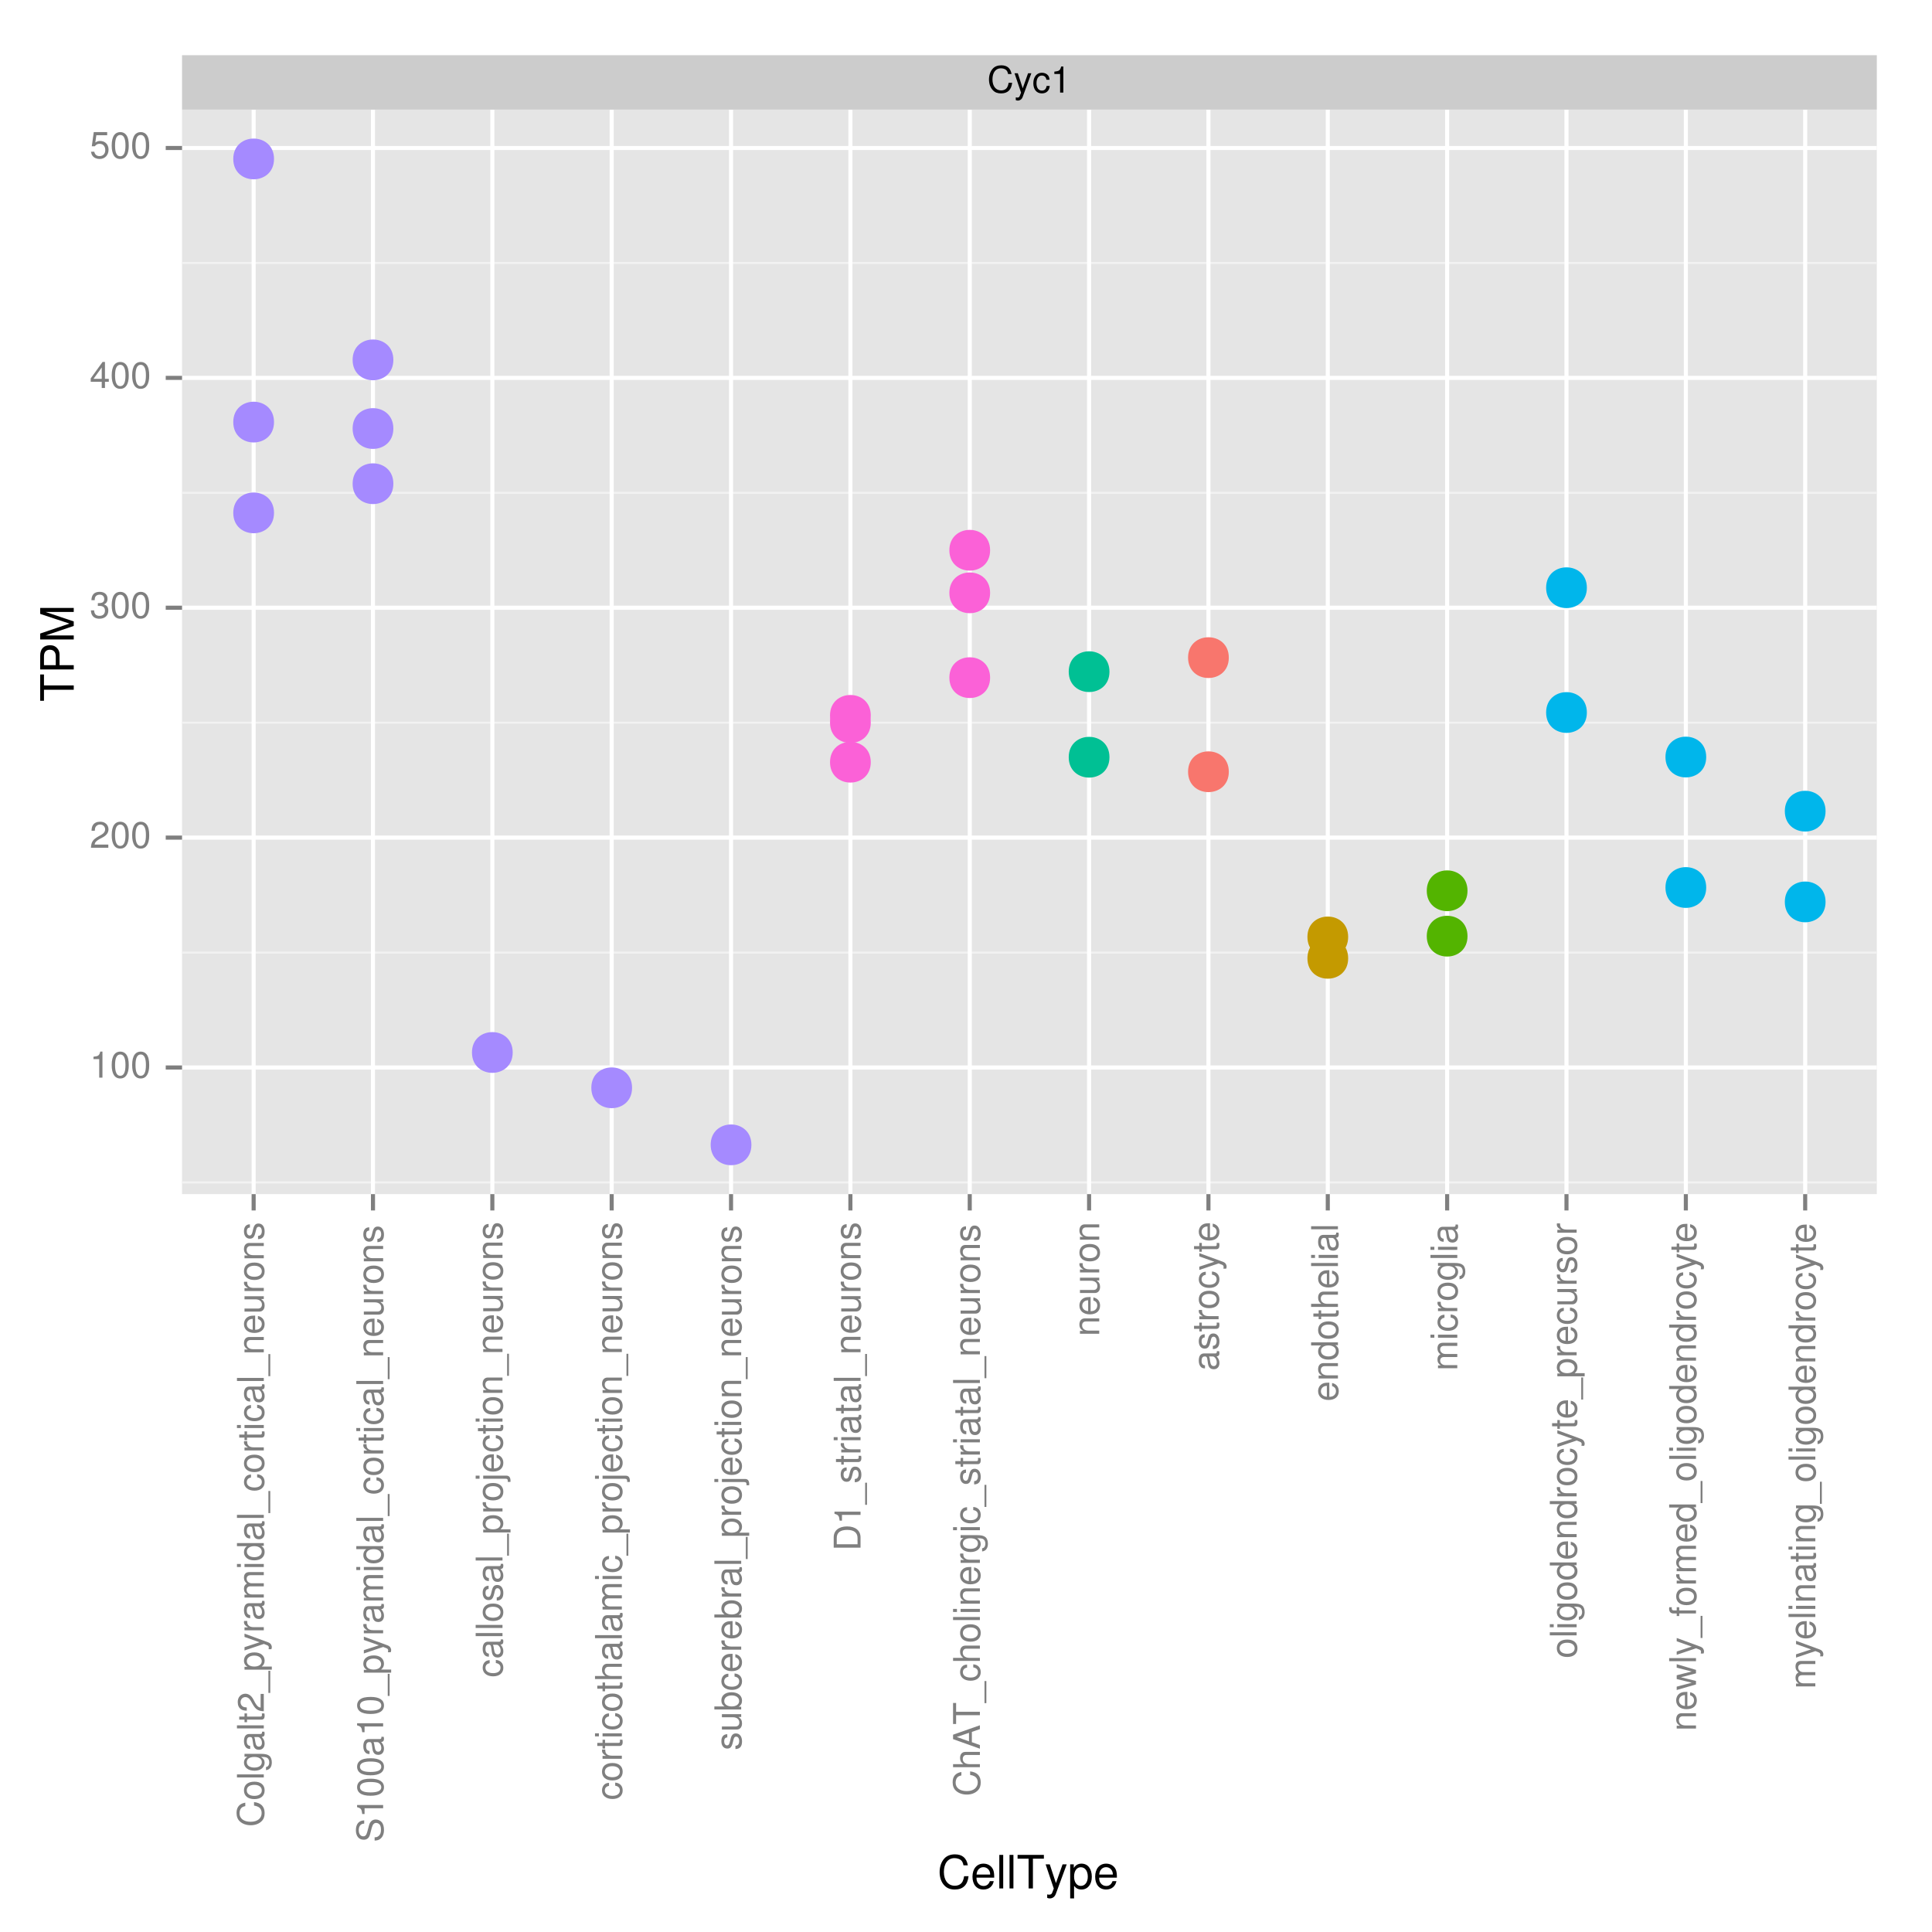 <?xml version="1.0" encoding="UTF-8"?>
<svg xmlns="http://www.w3.org/2000/svg" xmlns:xlink="http://www.w3.org/1999/xlink" width="504pt" height="504pt" viewBox="0 0 504 504" version="1.1">
<defs>
<g>
<symbol overflow="visible" id="glyph0-0">
<path style="stroke:none;" d=""/>
</symbol>
<symbol overflow="visible" id="glyph0-1">
<path style="stroke:none;" d="M 6.344 -4.828 C 6.078 -6.359 5.188 -7.109 3.656 -7.109 C 2.719 -7.109 1.953 -6.812 1.438 -6.234 C 0.812 -5.547 0.453 -4.547 0.453 -3.422 C 0.453 -2.266 0.812 -1.281 1.484 -0.594 C 2.016 -0.031 2.703 0.219 3.609 0.219 C 5.328 0.219 6.281 -0.703 6.5 -2.547 L 5.578 -2.547 C 5.5 -2.078 5.406 -1.75 5.25 -1.469 C 4.969 -0.891 4.375 -0.562 3.625 -0.562 C 2.234 -0.562 1.359 -1.672 1.359 -3.422 C 1.359 -5.219 2.203 -6.328 3.547 -6.328 C 4.109 -6.328 4.641 -6.156 4.938 -5.875 C 5.188 -5.641 5.328 -5.344 5.438 -4.828 Z M 6.344 -4.828 "/>
</symbol>
<symbol overflow="visible" id="glyph0-2">
<path style="stroke:none;" d="M 3.719 -5.031 L 2.328 -1.109 L 1.047 -5.031 L 0.188 -5.031 L 1.891 0.016 L 1.578 0.812 C 1.453 1.172 1.281 1.312 0.938 1.312 C 0.828 1.312 0.688 1.281 0.516 1.25 L 0.516 1.969 C 0.688 2.047 0.844 2.094 1.062 2.094 C 1.312 2.094 1.594 2 1.797 1.859 C 2.047 1.672 2.203 1.453 2.344 1.062 L 4.578 -5.031 Z M 3.719 -5.031 "/>
</symbol>
<symbol overflow="visible" id="glyph0-3">
<path style="stroke:none;" d="M 4.516 -3.344 C 4.484 -3.828 4.375 -4.141 4.188 -4.422 C 3.844 -4.891 3.234 -5.172 2.531 -5.172 C 1.188 -5.172 0.297 -4.094 0.297 -2.422 C 0.297 -0.812 1.156 0.219 2.516 0.219 C 3.719 0.219 4.484 -0.5 4.578 -1.734 L 3.766 -1.734 C 3.641 -0.922 3.219 -0.516 2.547 -0.516 C 1.656 -0.516 1.125 -1.234 1.125 -2.422 C 1.125 -3.688 1.656 -4.438 2.516 -4.438 C 3.188 -4.438 3.609 -4.031 3.719 -3.344 Z M 4.516 -3.344 "/>
</symbol>
<symbol overflow="visible" id="glyph0-4">
<path style="stroke:none;" d="M 2.484 -4.844 L 2.484 0 L 3.328 0 L 3.328 -6.797 L 2.766 -6.797 C 2.469 -5.75 2.281 -5.609 0.984 -5.453 L 0.984 -4.844 Z M 2.484 -4.844 "/>
</symbol>
<symbol overflow="visible" id="glyph0-5">
<path style="stroke:none;" d="M 2.641 -6.797 C 2 -6.797 1.422 -6.531 1.078 -6.047 C 0.641 -5.453 0.406 -4.547 0.406 -3.297 C 0.406 -1 1.188 0.219 2.641 0.219 C 4.078 0.219 4.859 -1 4.859 -3.234 C 4.859 -4.562 4.656 -5.438 4.203 -6.047 C 3.844 -6.531 3.281 -6.797 2.641 -6.797 Z M 2.641 -6.047 C 3.547 -6.047 4 -5.125 4 -3.312 C 4 -1.375 3.562 -0.484 2.625 -0.484 C 1.734 -0.484 1.281 -1.422 1.281 -3.281 C 1.281 -5.141 1.734 -6.047 2.641 -6.047 Z M 2.641 -6.047 "/>
</symbol>
<symbol overflow="visible" id="glyph0-6">
<path style="stroke:none;" d="M 4.859 -0.828 L 1.281 -0.828 C 1.359 -1.391 1.672 -1.75 2.5 -2.234 L 3.469 -2.75 C 4.406 -3.266 4.906 -3.969 4.906 -4.812 C 4.906 -5.375 4.672 -5.906 4.266 -6.266 C 3.859 -6.625 3.375 -6.797 2.719 -6.797 C 1.859 -6.797 1.219 -6.5 0.844 -5.922 C 0.609 -5.562 0.5 -5.125 0.484 -4.438 L 1.328 -4.438 C 1.359 -4.906 1.406 -5.188 1.531 -5.406 C 1.75 -5.812 2.188 -6.062 2.703 -6.062 C 3.469 -6.062 4.031 -5.516 4.031 -4.781 C 4.031 -4.25 3.719 -3.797 3.125 -3.438 L 2.234 -2.938 C 0.812 -2.141 0.406 -1.5 0.328 0 L 4.859 0 Z M 4.859 -0.828 "/>
</symbol>
<symbol overflow="visible" id="glyph0-7">
<path style="stroke:none;" d="M 2.125 -3.125 L 2.578 -3.125 C 3.516 -3.125 3.984 -2.703 3.984 -1.891 C 3.984 -1.031 3.469 -0.531 2.578 -0.531 C 1.656 -0.531 1.203 -0.984 1.156 -1.969 L 0.312 -1.969 C 0.344 -1.422 0.438 -1.078 0.609 -0.766 C 0.953 -0.109 1.625 0.219 2.547 0.219 C 3.953 0.219 4.859 -0.609 4.859 -1.906 C 4.859 -2.766 4.516 -3.25 3.703 -3.516 C 4.344 -3.766 4.656 -4.25 4.656 -4.938 C 4.656 -6.109 3.875 -6.797 2.578 -6.797 C 1.203 -6.797 0.484 -6.047 0.453 -4.609 L 1.297 -4.609 C 1.312 -5.016 1.344 -5.25 1.453 -5.453 C 1.641 -5.828 2.062 -6.062 2.594 -6.062 C 3.344 -6.062 3.797 -5.625 3.797 -4.906 C 3.797 -4.422 3.609 -4.141 3.25 -3.984 C 3.016 -3.891 2.719 -3.844 2.125 -3.844 Z M 2.125 -3.125 "/>
</symbol>
<symbol overflow="visible" id="glyph0-8">
<path style="stroke:none;" d="M 3.141 -1.625 L 3.141 0 L 3.984 0 L 3.984 -1.625 L 4.984 -1.625 L 4.984 -2.391 L 3.984 -2.391 L 3.984 -6.797 L 3.359 -6.797 L 0.266 -2.516 L 0.266 -1.625 Z M 3.141 -2.391 L 1 -2.391 L 3.141 -5.359 Z M 3.141 -2.391 "/>
</symbol>
<symbol overflow="visible" id="glyph0-9">
<path style="stroke:none;" d="M 4.562 -6.797 L 1.062 -6.797 L 0.547 -3.094 L 1.328 -3.094 C 1.719 -3.562 2.047 -3.734 2.578 -3.734 C 3.484 -3.734 4.062 -3.109 4.062 -2.094 C 4.062 -1.125 3.484 -0.531 2.578 -0.531 C 1.828 -0.531 1.375 -0.906 1.188 -1.672 L 0.328 -1.672 C 0.453 -1.109 0.547 -0.844 0.75 -0.594 C 1.125 -0.078 1.828 0.219 2.594 0.219 C 3.969 0.219 4.922 -0.781 4.922 -2.219 C 4.922 -3.562 4.031 -4.484 2.719 -4.484 C 2.25 -4.484 1.859 -4.359 1.469 -4.062 L 1.734 -5.969 L 4.562 -5.969 Z M 4.562 -6.797 "/>
</symbol>
<symbol overflow="visible" id="glyph1-0">
<path style="stroke:none;" d=""/>
</symbol>
<symbol overflow="visible" id="glyph1-1">
<path style="stroke:none;" d="M -4.828 -6.344 C -6.359 -6.078 -7.109 -5.188 -7.109 -3.656 C -7.109 -2.719 -6.812 -1.953 -6.234 -1.438 C -5.547 -0.812 -4.547 -0.453 -3.422 -0.453 C -2.266 -0.453 -1.281 -0.812 -0.594 -1.484 C -0.031 -2.016 0.219 -2.703 0.219 -3.609 C 0.219 -5.328 -0.703 -6.281 -2.547 -6.5 L -2.547 -5.578 C -2.078 -5.5 -1.75 -5.406 -1.469 -5.25 C -0.891 -4.969 -0.562 -4.375 -0.562 -3.625 C -0.562 -2.234 -1.672 -1.359 -3.422 -1.359 C -5.219 -1.359 -6.328 -2.203 -6.328 -3.547 C -6.328 -4.109 -6.156 -4.641 -5.875 -4.938 C -5.641 -5.188 -5.344 -5.328 -4.828 -5.438 Z M -4.828 -6.344 "/>
</symbol>
<symbol overflow="visible" id="glyph1-2">
<path style="stroke:none;" d="M -5.172 -2.609 C -5.172 -1.203 -4.156 -0.344 -2.469 -0.344 C -0.781 -0.344 0.219 -1.188 0.219 -2.625 C 0.219 -4.031 -0.781 -4.891 -2.438 -4.891 C -4.172 -4.891 -5.172 -4.062 -5.172 -2.609 Z M -4.438 -2.625 C -4.438 -3.516 -3.688 -4.062 -2.453 -4.062 C -1.266 -4.062 -0.516 -3.5 -0.516 -2.625 C -0.516 -1.734 -1.25 -1.188 -2.469 -1.188 C -3.688 -1.188 -4.438 -1.734 -4.438 -2.625 Z M -4.438 -2.625 "/>
</symbol>
<symbol overflow="visible" id="glyph1-3">
<path style="stroke:none;" d="M -7 -1.453 L -7 -0.656 L 0 -0.656 L 0 -1.453 Z M -7 -1.453 "/>
</symbol>
<symbol overflow="visible" id="glyph1-4">
<path style="stroke:none;" d="M -5.031 -3.953 L -4.297 -3.953 C -4.891 -3.547 -5.172 -3.062 -5.172 -2.422 C -5.172 -1.141 -4.062 -0.281 -2.422 -0.281 C -1.609 -0.281 -0.938 -0.5 -0.453 -0.906 C -0.031 -1.281 0.219 -1.828 0.219 -2.344 C 0.219 -2.984 -0.047 -3.422 -0.688 -3.875 L -0.422 -3.875 C 0.266 -3.875 0.672 -3.797 0.953 -3.594 C 1.25 -3.375 1.422 -2.969 1.422 -2.469 C 1.422 -2.109 1.328 -1.781 1.156 -1.562 C 1 -1.375 0.875 -1.312 0.578 -1.25 L 0.578 -0.438 C 1.531 -0.531 2.094 -1.266 2.094 -2.453 C 2.094 -3.188 1.859 -3.844 1.453 -4.156 C 0.984 -4.547 0.359 -4.688 -0.828 -4.688 L -5.031 -4.688 Z M -4.438 -2.5 C -4.438 -3.375 -3.703 -3.875 -2.453 -3.875 C -1.25 -3.875 -0.516 -3.359 -0.516 -2.516 C -0.516 -1.641 -1.25 -1.109 -2.469 -1.109 C -3.688 -1.109 -4.438 -1.656 -4.438 -2.5 Z M -4.438 -2.5 "/>
</symbol>
<symbol overflow="visible" id="glyph1-5">
<path style="stroke:none;" d="M -0.469 -5.125 C -0.453 -5.047 -0.453 -5.016 -0.453 -4.953 C -0.453 -4.688 -0.594 -4.531 -0.844 -4.531 L -3.797 -4.531 C -4.688 -4.531 -5.172 -3.875 -5.172 -2.641 C -5.172 -1.906 -4.953 -1.312 -4.578 -0.969 C -4.328 -0.734 -4.031 -0.641 -3.547 -0.625 L -3.547 -1.422 C -4.156 -1.5 -4.438 -1.859 -4.438 -2.609 C -4.438 -3.328 -4.156 -3.734 -3.688 -3.734 L -3.469 -3.734 C -3.141 -3.734 -3 -3.531 -2.922 -2.891 C -2.766 -1.766 -2.734 -1.594 -2.609 -1.281 C -2.375 -0.703 -1.922 -0.406 -1.266 -0.406 C -0.359 -0.406 0.219 -1.031 0.219 -2.047 C 0.219 -2.688 0 -3.188 -0.516 -3.766 C -0.016 -3.812 0.219 -4.062 0.219 -4.578 C 0.219 -4.75 0.203 -4.875 0.141 -5.125 Z M -1.578 -3.734 C -1.312 -3.734 -1.156 -3.656 -0.938 -3.422 C -0.641 -3.094 -0.484 -2.703 -0.484 -2.219 C -0.484 -1.609 -0.781 -1.234 -1.281 -1.234 C -1.812 -1.234 -2.078 -1.594 -2.203 -2.453 C -2.328 -3.297 -2.359 -3.469 -2.484 -3.734 Z M -1.578 -3.734 "/>
</symbol>
<symbol overflow="visible" id="glyph1-6">
<path style="stroke:none;" d="M -5.031 -2.438 L -5.031 -1.609 L -6.406 -1.609 L -6.406 -0.812 L -5.031 -0.812 L -5.031 -0.141 L -4.375 -0.141 L -4.375 -0.812 L -0.578 -0.812 C -0.062 -0.812 0.219 -1.156 0.219 -1.781 C 0.219 -1.969 0.203 -2.172 0.156 -2.438 L -0.516 -2.438 C -0.484 -2.328 -0.484 -2.203 -0.484 -2.047 C -0.484 -1.703 -0.578 -1.609 -0.938 -1.609 L -4.375 -1.609 L -4.375 -2.438 Z M -5.031 -2.438 "/>
</symbol>
<symbol overflow="visible" id="glyph1-7">
<path style="stroke:none;" d="M -0.828 -4.859 L -0.828 -1.281 C -1.391 -1.359 -1.75 -1.672 -2.234 -2.5 L -2.75 -3.469 C -3.266 -4.406 -3.969 -4.906 -4.812 -4.906 C -5.375 -4.906 -5.906 -4.672 -6.266 -4.266 C -6.625 -3.859 -6.797 -3.375 -6.797 -2.719 C -6.797 -1.859 -6.5 -1.219 -5.922 -0.844 C -5.562 -0.609 -5.125 -0.5 -4.438 -0.484 L -4.438 -1.328 C -4.906 -1.359 -5.188 -1.406 -5.406 -1.531 C -5.812 -1.75 -6.062 -2.188 -6.062 -2.703 C -6.062 -3.469 -5.516 -4.031 -4.781 -4.031 C -4.25 -4.031 -3.797 -3.719 -3.438 -3.125 L -2.938 -2.234 C -2.141 -0.812 -1.5 -0.406 0 -0.328 L 0 -4.859 Z M -0.828 -4.859 "/>
</symbol>
<symbol overflow="visible" id="glyph1-8">
<path style="stroke:none;" d="M 1.203 -5.547 L 1.203 0.219 L 1.688 0.219 L 1.688 -5.547 Z M 1.203 -5.547 "/>
</symbol>
<symbol overflow="visible" id="glyph1-9">
<path style="stroke:none;" d="M 2.094 -0.516 L 2.094 -1.328 L -0.531 -1.328 C -0.016 -1.75 0.219 -2.219 0.219 -2.875 C 0.219 -4.156 -0.828 -5.016 -2.422 -5.016 C -4.109 -5.016 -5.172 -4.188 -5.172 -2.859 C -5.172 -2.172 -4.859 -1.625 -4.266 -1.25 L -5.031 -1.25 L -5.031 -0.516 Z M -4.422 -2.719 C -4.422 -3.609 -3.641 -4.188 -2.453 -4.188 C -1.312 -4.188 -0.531 -3.594 -0.531 -2.719 C -0.531 -1.875 -1.297 -1.328 -2.469 -1.328 C -3.656 -1.328 -4.422 -1.875 -4.422 -2.719 Z M -4.422 -2.719 "/>
</symbol>
<symbol overflow="visible" id="glyph1-10">
<path style="stroke:none;" d="M -5.031 -3.719 L -1.109 -2.328 L -5.031 -1.047 L -5.031 -0.188 L 0.016 -1.891 L 0.812 -1.578 C 1.172 -1.453 1.312 -1.281 1.312 -0.938 C 1.312 -0.828 1.281 -0.688 1.25 -0.516 L 1.969 -0.516 C 2.047 -0.688 2.094 -0.844 2.094 -1.062 C 2.094 -1.312 2 -1.594 1.859 -1.797 C 1.672 -2.047 1.453 -2.203 1.062 -2.344 L -5.031 -4.578 Z M -5.031 -3.719 "/>
</symbol>
<symbol overflow="visible" id="glyph1-11">
<path style="stroke:none;" d="M -5.031 -0.656 L 0 -0.656 L 0 -1.469 L -2.609 -1.469 C -3.328 -1.469 -3.797 -1.656 -4.078 -2.031 C -4.266 -2.281 -4.312 -2.516 -4.328 -3.078 L -5.141 -3.078 C -5.156 -2.938 -5.172 -2.875 -5.172 -2.766 C -5.172 -2.25 -4.859 -1.859 -4.109 -1.406 L -5.031 -1.406 Z M -5.031 -0.656 "/>
</symbol>
<symbol overflow="visible" id="glyph1-12">
<path style="stroke:none;" d="M -5.031 -0.672 L 0 -0.672 L 0 -1.484 L -3.156 -1.484 C -3.891 -1.484 -4.469 -2 -4.469 -2.656 C -4.469 -3.25 -4.109 -3.594 -3.469 -3.594 L 0 -3.594 L 0 -4.391 L -3.156 -4.391 C -3.891 -4.391 -4.469 -4.922 -4.469 -5.578 C -4.469 -6.156 -4.094 -6.5 -3.469 -6.5 L 0 -6.5 L 0 -7.312 L -3.766 -7.312 C -4.672 -7.312 -5.172 -6.797 -5.172 -5.859 C -5.172 -5.188 -4.969 -4.781 -4.406 -4.312 C -4.938 -4.016 -5.172 -3.609 -5.172 -2.953 C -5.172 -2.281 -4.922 -1.844 -4.312 -1.406 L -5.031 -1.406 Z M -5.031 -0.672 "/>
</symbol>
<symbol overflow="visible" id="glyph1-13">
<path style="stroke:none;" d="M -5.031 -1.438 L -5.031 -0.641 L 0 -0.641 L 0 -1.438 Z M -7 -1.438 L -7 -0.641 L -5.984 -0.641 L -5.984 -1.438 Z M -7 -1.438 "/>
</symbol>
<symbol overflow="visible" id="glyph1-14">
<path style="stroke:none;" d="M -7 -4.75 L -7 -3.953 L -4.391 -3.953 C -4.906 -3.609 -5.172 -3.078 -5.172 -2.406 C -5.172 -1.109 -4.125 -0.25 -2.516 -0.25 C -0.828 -0.25 0.219 -1.078 0.219 -2.438 C 0.219 -3.125 -0.031 -3.609 -0.656 -4.031 L 0 -4.031 L 0 -4.75 Z M -4.422 -2.547 C -4.422 -3.406 -3.656 -3.953 -2.453 -3.953 C -1.297 -3.953 -0.531 -3.391 -0.531 -2.547 C -0.531 -1.672 -1.312 -1.078 -2.469 -1.078 C -3.641 -1.078 -4.422 -1.672 -4.422 -2.547 Z M -4.422 -2.547 "/>
</symbol>
<symbol overflow="visible" id="glyph1-15">
<path style="stroke:none;" d="M -3.344 -4.516 C -3.828 -4.484 -4.141 -4.375 -4.422 -4.188 C -4.891 -3.844 -5.172 -3.234 -5.172 -2.531 C -5.172 -1.188 -4.094 -0.297 -2.422 -0.297 C -0.812 -0.297 0.219 -1.156 0.219 -2.516 C 0.219 -3.719 -0.5 -4.484 -1.734 -4.578 L -1.734 -3.766 C -0.922 -3.641 -0.516 -3.219 -0.516 -2.547 C -0.516 -1.656 -1.234 -1.125 -2.422 -1.125 C -3.688 -1.125 -4.438 -1.656 -4.438 -2.516 C -4.438 -3.188 -4.031 -3.609 -3.344 -3.719 Z M -3.344 -4.516 "/>
</symbol>
<symbol overflow="visible" id="glyph1-16">
<path style="stroke:none;" d="M -5.031 -0.672 L 0 -0.672 L 0 -1.484 L -2.766 -1.484 C -3.797 -1.484 -4.469 -2.016 -4.469 -2.844 C -4.469 -3.469 -4.094 -3.875 -3.484 -3.875 L 0 -3.875 L 0 -4.672 L -3.797 -4.672 C -4.641 -4.672 -5.172 -4.047 -5.172 -3.078 C -5.172 -2.328 -4.891 -1.859 -4.188 -1.406 L -5.031 -1.406 Z M -5.031 -0.672 "/>
</symbol>
<symbol overflow="visible" id="glyph1-17">
<path style="stroke:none;" d="M -2.25 -4.922 C -3.016 -4.922 -3.469 -4.859 -3.844 -4.719 C -4.672 -4.391 -5.172 -3.625 -5.172 -2.688 C -5.172 -1.281 -4.094 -0.391 -2.453 -0.391 C -0.797 -0.391 0.219 -1.25 0.219 -2.672 C 0.219 -3.812 -0.438 -4.609 -1.531 -4.812 L -1.531 -4.016 C -0.859 -3.797 -0.516 -3.344 -0.516 -2.703 C -0.516 -2.188 -0.75 -1.75 -1.172 -1.484 C -1.453 -1.297 -1.75 -1.234 -2.25 -1.219 Z M -2.891 -1.234 C -3.828 -1.312 -4.438 -1.875 -4.438 -2.672 C -4.438 -3.469 -3.781 -4.062 -2.953 -4.062 C -2.938 -4.062 -2.922 -4.062 -2.891 -4.062 Z M -2.891 -1.234 "/>
</symbol>
<symbol overflow="visible" id="glyph1-18">
<path style="stroke:none;" d="M 0 -4.625 L -5.031 -4.625 L -5.031 -3.828 L -2.172 -3.828 C -1.156 -3.828 -0.484 -3.297 -0.484 -2.453 C -0.484 -1.828 -0.859 -1.422 -1.469 -1.422 L -5.031 -1.422 L -5.031 -0.625 L -1.156 -0.625 C -0.312 -0.625 0.219 -1.25 0.219 -2.219 C 0.219 -2.969 -0.031 -3.438 -0.703 -3.906 L 0 -3.906 Z M 0 -4.625 "/>
</symbol>
<symbol overflow="visible" id="glyph1-19">
<path style="stroke:none;" d="M -3.625 -4.203 C -4.609 -4.188 -5.172 -3.547 -5.172 -2.375 C -5.172 -1.203 -4.562 -0.453 -3.641 -0.453 C -2.844 -0.453 -2.469 -0.859 -2.188 -2.047 L -2 -2.797 C -1.875 -3.344 -1.672 -3.562 -1.312 -3.562 C -0.828 -3.562 -0.516 -3.094 -0.516 -2.391 C -0.516 -1.969 -0.641 -1.609 -0.859 -1.406 C -1 -1.281 -1.141 -1.219 -1.5 -1.172 L -1.5 -0.328 C -0.328 -0.359 0.219 -1.016 0.219 -2.328 C 0.219 -3.594 -0.406 -4.406 -1.375 -4.406 C -2.125 -4.406 -2.531 -3.984 -2.766 -2.984 L -2.953 -2.219 C -3.109 -1.562 -3.312 -1.281 -3.672 -1.281 C -4.141 -1.281 -4.438 -1.703 -4.438 -2.344 C -4.438 -3 -4.156 -3.344 -3.625 -3.359 Z M -3.625 -4.203 "/>
</symbol>
<symbol overflow="visible" id="glyph1-20">
<path style="stroke:none;" d="M -4.938 -5.719 C -6.312 -5.703 -7.109 -4.766 -7.109 -3.156 C -7.109 -1.625 -6.328 -0.672 -5.062 -0.672 C -4.203 -0.672 -3.672 -1.125 -3.422 -2.047 L -2.969 -3.781 C -2.734 -4.656 -2.375 -5.062 -1.828 -5.062 C -1.453 -5.062 -1.078 -4.859 -0.859 -4.562 C -0.672 -4.281 -0.562 -3.844 -0.562 -3.281 C -0.562 -2.516 -0.75 -2 -1.156 -1.672 C -1.453 -1.406 -1.797 -1.297 -2.219 -1.312 L -2.219 -0.453 C -1.578 -0.469 -1.156 -0.594 -0.781 -0.875 C -0.125 -1.359 0.219 -2.156 0.219 -3.219 C 0.219 -4.062 0.031 -4.734 -0.312 -5.188 C -0.688 -5.656 -1.312 -5.953 -1.922 -5.953 C -2.781 -5.953 -3.422 -5.422 -3.672 -4.469 L -4.141 -2.719 C -4.375 -1.875 -4.641 -1.562 -5.188 -1.562 C -5.891 -1.562 -6.359 -2.188 -6.359 -3.125 C -6.359 -4.234 -5.859 -4.859 -4.938 -4.875 Z M -4.938 -5.719 "/>
</symbol>
<symbol overflow="visible" id="glyph1-21">
<path style="stroke:none;" d="M -4.844 -2.484 L 0 -2.484 L 0 -3.328 L -6.797 -3.328 L -6.797 -2.766 C -5.75 -2.469 -5.609 -2.281 -5.453 -0.984 L -4.844 -0.984 Z M -4.844 -2.484 "/>
</symbol>
<symbol overflow="visible" id="glyph1-22">
<path style="stroke:none;" d="M -6.797 -2.641 C -6.797 -2 -6.531 -1.422 -6.047 -1.078 C -5.453 -0.641 -4.547 -0.406 -3.297 -0.406 C -1 -0.406 0.219 -1.188 0.219 -2.641 C 0.219 -4.078 -1 -4.859 -3.234 -4.859 C -4.562 -4.859 -5.438 -4.656 -6.047 -4.203 C -6.531 -3.844 -6.797 -3.281 -6.797 -2.641 Z M -6.047 -2.641 C -6.047 -3.547 -5.125 -4 -3.312 -4 C -1.375 -4 -0.484 -3.562 -0.484 -2.625 C -0.484 -1.734 -1.422 -1.281 -3.281 -1.281 C -5.141 -1.281 -6.047 -1.734 -6.047 -2.641 Z M -6.047 -2.641 "/>
</symbol>
<symbol overflow="visible" id="glyph1-23">
<path style="stroke:none;" d="M -5.031 -0.672 L 0.734 -0.672 C 1.234 -0.672 1.391 -0.516 1.391 -0.016 C 1.391 0.016 1.391 0.016 1.375 0.172 L 2.062 0.172 C 2.078 0.078 2.094 0.031 2.094 -0.094 C 2.094 -1 1.734 -1.469 1.047 -1.469 L -5.031 -1.469 Z M -7 -1.469 L -7 -0.672 L -5.984 -0.672 L -5.984 -1.469 Z M -7 -1.469 "/>
</symbol>
<symbol overflow="visible" id="glyph1-24">
<path style="stroke:none;" d="M -7 -0.672 L 0 -0.672 L 0 -1.469 L -2.766 -1.469 C -3.797 -1.469 -4.469 -2 -4.469 -2.828 C -4.469 -3.094 -4.391 -3.344 -4.234 -3.547 C -4.078 -3.766 -3.844 -3.859 -3.484 -3.859 L 0 -3.859 L 0 -4.656 L -3.797 -4.656 C -4.641 -4.656 -5.172 -4.062 -5.172 -3.078 C -5.172 -2.375 -4.953 -1.938 -4.344 -1.469 L -7 -1.469 Z M -7 -0.672 "/>
</symbol>
<symbol overflow="visible" id="glyph1-25">
<path style="stroke:none;" d="M -7 -0.516 L 0 -0.516 L 0 -1.234 L -0.641 -1.234 C -0.062 -1.625 0.219 -2.125 0.219 -2.828 C 0.219 -4.156 -0.859 -5.016 -2.531 -5.016 C -4.156 -5.016 -5.172 -4.188 -5.172 -2.875 C -5.172 -2.172 -4.906 -1.688 -4.344 -1.312 L -7 -1.312 Z M -4.422 -2.719 C -4.422 -3.609 -3.641 -4.188 -2.453 -4.188 C -1.312 -4.188 -0.531 -3.594 -0.531 -2.719 C -0.531 -1.875 -1.297 -1.312 -2.469 -1.312 C -3.656 -1.312 -4.422 -1.875 -4.422 -2.719 Z M -4.422 -2.719 "/>
</symbol>
<symbol overflow="visible" id="glyph1-26">
<path style="stroke:none;" d="M 0 -0.859 L 0 -3.547 C 0 -5.312 -1.328 -6.406 -3.5 -6.406 C -5.672 -6.406 -7 -5.328 -7 -3.547 L -7 -0.859 Z M -0.781 -1.75 L -6.203 -1.75 L -6.203 -3.391 C -6.203 -4.781 -5.281 -5.5 -3.484 -5.5 C -1.734 -5.5 -0.781 -4.781 -0.781 -3.391 Z M -0.781 -1.75 "/>
</symbol>
<symbol overflow="visible" id="glyph1-27">
<path style="stroke:none;" d="M -2.094 -4.547 L 0 -5.266 L 0 -6.266 L -7 -3.812 L -7 -2.656 L 0 -0.156 L 0 -1.109 L -2.094 -1.859 Z M -2.844 -4.297 L -2.844 -2.078 L -6.031 -3.219 Z M -2.844 -4.297 "/>
</symbol>
<symbol overflow="visible" id="glyph1-28">
<path style="stroke:none;" d="M -6.203 -3.391 L -6.203 -5.688 L -7 -5.688 L -7 -0.203 L -6.203 -0.203 L -6.203 -2.5 L 0 -2.5 L 0 -3.391 Z M -6.203 -3.391 "/>
</symbol>
<symbol overflow="visible" id="glyph1-29">
<path style="stroke:none;" d="M 0 -5.312 L -5.031 -6.797 L -5.031 -5.891 L -1.109 -4.891 L -5.031 -3.906 L -5.031 -2.922 L -1.109 -1.969 L -5.031 -0.938 L -5.031 -0.062 L 0 -1.516 L 0 -2.422 L -3.938 -3.391 L 0 -4.406 Z M 0 -5.312 "/>
</symbol>
<symbol overflow="visible" id="glyph1-30">
<path style="stroke:none;" d="M -5.031 -2.469 L -5.031 -1.641 L -5.812 -1.641 C -6.156 -1.641 -6.328 -1.828 -6.328 -2.203 C -6.328 -2.266 -6.328 -2.297 -6.312 -2.469 L -6.969 -2.469 C -7.016 -2.297 -7.016 -2.188 -7.016 -2.031 C -7.016 -1.281 -6.594 -0.844 -5.875 -0.844 L -5.031 -0.844 L -5.031 -0.172 L -4.375 -0.172 L -4.375 -0.844 L 0 -0.844 L 0 -1.641 L -4.375 -1.641 L -4.375 -2.469 Z M -5.031 -2.469 "/>
</symbol>
<symbol overflow="visible" id="glyph2-0">
<path style="stroke:none;" d=""/>
</symbol>
<symbol overflow="visible" id="glyph2-1">
<path style="stroke:none;" d="M 7.938 -6.031 C 7.594 -7.953 6.484 -8.891 4.578 -8.891 C 3.391 -8.891 2.453 -8.516 1.797 -7.797 C 1.016 -6.938 0.578 -5.688 0.578 -4.266 C 0.578 -2.828 1.016 -1.594 1.844 -0.75 C 2.516 -0.047 3.391 0.281 4.531 0.281 C 6.656 0.281 7.859 -0.875 8.125 -3.188 L 6.969 -3.188 C 6.875 -2.594 6.75 -2.188 6.578 -1.844 C 6.219 -1.109 5.469 -0.703 4.531 -0.703 C 2.797 -0.703 1.688 -2.094 1.688 -4.281 C 1.688 -6.531 2.75 -7.906 4.438 -7.906 C 5.141 -7.906 5.812 -7.688 6.172 -7.359 C 6.484 -7.062 6.672 -6.688 6.797 -6.031 Z M 7.938 -6.031 "/>
</symbol>
<symbol overflow="visible" id="glyph2-2">
<path style="stroke:none;" d="M 6.156 -2.812 C 6.156 -3.766 6.078 -4.344 5.906 -4.812 C 5.5 -5.844 4.531 -6.469 3.359 -6.469 C 1.609 -6.469 0.484 -5.125 0.484 -3.062 C 0.484 -1 1.578 0.281 3.344 0.281 C 4.781 0.281 5.766 -0.547 6.031 -1.906 L 5.016 -1.906 C 4.734 -1.078 4.172 -0.641 3.375 -0.641 C 2.734 -0.641 2.203 -0.938 1.859 -1.469 C 1.625 -1.828 1.531 -2.188 1.531 -2.812 Z M 1.547 -3.625 C 1.625 -4.781 2.344 -5.547 3.344 -5.547 C 4.328 -5.547 5.094 -4.734 5.094 -3.703 C 5.094 -3.672 5.094 -3.641 5.078 -3.625 Z M 1.547 -3.625 "/>
</symbol>
<symbol overflow="visible" id="glyph2-3">
<path style="stroke:none;" d="M 1.828 -8.75 L 0.812 -8.75 L 0.812 0 L 1.828 0 Z M 1.828 -8.75 "/>
</symbol>
<symbol overflow="visible" id="glyph2-4">
<path style="stroke:none;" d="M 4.25 -7.766 L 7.109 -7.766 L 7.109 -8.75 L 0.25 -8.75 L 0.25 -7.766 L 3.125 -7.766 L 3.125 0 L 4.25 0 Z M 4.25 -7.766 "/>
</symbol>
<symbol overflow="visible" id="glyph2-5">
<path style="stroke:none;" d="M 4.656 -6.281 L 2.922 -1.391 L 1.312 -6.281 L 0.234 -6.281 L 2.359 0.031 L 1.984 1.016 C 1.828 1.469 1.594 1.625 1.172 1.625 C 1.031 1.625 0.859 1.609 0.641 1.562 L 0.641 2.453 C 0.859 2.562 1.062 2.609 1.312 2.609 C 1.641 2.609 1.984 2.516 2.25 2.312 C 2.562 2.094 2.75 1.828 2.938 1.312 L 5.734 -6.281 Z M 4.656 -6.281 "/>
</symbol>
<symbol overflow="visible" id="glyph2-6">
<path style="stroke:none;" d="M 0.641 2.609 L 1.656 2.609 L 1.656 -0.656 C 2.188 -0.016 2.766 0.281 3.594 0.281 C 5.203 0.281 6.281 -1.031 6.281 -3.031 C 6.281 -5.141 5.25 -6.469 3.578 -6.469 C 2.719 -6.469 2.047 -6.078 1.578 -5.344 L 1.578 -6.281 L 0.641 -6.281 Z M 3.406 -5.531 C 4.516 -5.531 5.234 -4.562 5.234 -3.062 C 5.234 -1.625 4.5 -0.656 3.406 -0.656 C 2.359 -0.656 1.656 -1.625 1.656 -3.094 C 1.656 -4.578 2.359 -5.531 3.406 -5.531 Z M 3.406 -5.531 "/>
</symbol>
<symbol overflow="visible" id="glyph3-0">
<path style="stroke:none;" d=""/>
</symbol>
<symbol overflow="visible" id="glyph3-1">
<path style="stroke:none;" d="M -7.766 -4.25 L -7.766 -7.109 L -8.75 -7.109 L -8.75 -0.25 L -7.766 -0.25 L -7.766 -3.125 L 0 -3.125 L 0 -4.25 Z M -7.766 -4.25 "/>
</symbol>
<symbol overflow="visible" id="glyph3-2">
<path style="stroke:none;" d="M -3.703 -2.203 L -3.703 -4.953 C -3.703 -5.641 -3.906 -6.188 -4.328 -6.641 C -4.812 -7.172 -5.375 -7.406 -6.188 -7.406 C -7.828 -7.406 -8.75 -6.438 -8.75 -4.703 L -8.75 -1.094 L 0 -1.094 L 0 -2.203 Z M -4.688 -2.203 L -7.766 -2.203 L -7.766 -4.531 C -7.766 -5.609 -7.188 -6.234 -6.234 -6.234 C -5.266 -6.234 -4.688 -5.609 -4.688 -4.531 Z M -4.688 -2.203 "/>
</symbol>
<symbol overflow="visible" id="glyph3-3">
<path style="stroke:none;" d="M 0 -5.609 L -7.328 -8.078 L 0 -8.078 L 0 -9.125 L -8.75 -9.125 L -8.75 -7.578 L -1.125 -5.047 L -8.75 -2.453 L -8.75 -0.906 L 0 -0.906 L 0 -1.953 L -7.328 -1.953 L 0 -4.438 Z M 0 -5.609 "/>
</symbol>
</g>
<clipPath id="clip1">
  <path d="M 47.488 28.602 L 490 28.602 L 490 312 L 47.488 312 Z M 47.488 28.602 "/>
</clipPath>
<clipPath id="clip2">
  <path d="M 47.488 308 L 490 308 L 490 309 L 47.488 309 Z M 47.488 308 "/>
</clipPath>
<clipPath id="clip3">
  <path d="M 47.488 248 L 490 248 L 490 249 L 47.488 249 Z M 47.488 248 "/>
</clipPath>
<clipPath id="clip4">
  <path d="M 47.488 188 L 490 188 L 490 189 L 47.488 189 Z M 47.488 188 "/>
</clipPath>
<clipPath id="clip5">
  <path d="M 47.488 128 L 490 128 L 490 129 L 47.488 129 Z M 47.488 128 "/>
</clipPath>
<clipPath id="clip6">
  <path d="M 47.488 68 L 490 68 L 490 69 L 47.488 69 Z M 47.488 68 "/>
</clipPath>
<clipPath id="clip7">
  <path d="M 47.488 277 L 490.602 277 L 490.602 280 L 47.488 280 Z M 47.488 277 "/>
</clipPath>
<clipPath id="clip8">
  <path d="M 47.488 217 L 490.602 217 L 490.602 220 L 47.488 220 Z M 47.488 217 "/>
</clipPath>
<clipPath id="clip9">
  <path d="M 47.488 158 L 490.602 158 L 490.602 160 L 47.488 160 Z M 47.488 158 "/>
</clipPath>
<clipPath id="clip10">
  <path d="M 47.488 98 L 490.602 98 L 490.602 100 L 47.488 100 Z M 47.488 98 "/>
</clipPath>
<clipPath id="clip11">
  <path d="M 47.488 38 L 490.602 38 L 490.602 40 L 47.488 40 Z M 47.488 38 "/>
</clipPath>
<clipPath id="clip12">
  <path d="M 65 28.602 L 67 28.602 L 67 312.516 L 65 312.516 Z M 65 28.602 "/>
</clipPath>
<clipPath id="clip13">
  <path d="M 96 28.602 L 98 28.602 L 98 312.516 L 96 312.516 Z M 96 28.602 "/>
</clipPath>
<clipPath id="clip14">
  <path d="M 127 28.602 L 129 28.602 L 129 312.516 L 127 312.516 Z M 127 28.602 "/>
</clipPath>
<clipPath id="clip15">
  <path d="M 159 28.602 L 161 28.602 L 161 312.516 L 159 312.516 Z M 159 28.602 "/>
</clipPath>
<clipPath id="clip16">
  <path d="M 190 28.602 L 192 28.602 L 192 312.516 L 190 312.516 Z M 190 28.602 "/>
</clipPath>
<clipPath id="clip17">
  <path d="M 221 28.602 L 223 28.602 L 223 312.516 L 221 312.516 Z M 221 28.602 "/>
</clipPath>
<clipPath id="clip18">
  <path d="M 252 28.602 L 254 28.602 L 254 312.516 L 252 312.516 Z M 252 28.602 "/>
</clipPath>
<clipPath id="clip19">
  <path d="M 283 28.602 L 285 28.602 L 285 312.516 L 283 312.516 Z M 283 28.602 "/>
</clipPath>
<clipPath id="clip20">
  <path d="M 314 28.602 L 316 28.602 L 316 312.516 L 314 312.516 Z M 314 28.602 "/>
</clipPath>
<clipPath id="clip21">
  <path d="M 345 28.602 L 347 28.602 L 347 312.516 L 345 312.516 Z M 345 28.602 "/>
</clipPath>
<clipPath id="clip22">
  <path d="M 376 28.602 L 379 28.602 L 379 312.516 L 376 312.516 Z M 376 28.602 "/>
</clipPath>
<clipPath id="clip23">
  <path d="M 408 28.602 L 410 28.602 L 410 312.516 L 408 312.516 Z M 408 28.602 "/>
</clipPath>
<clipPath id="clip24">
  <path d="M 439 28.602 L 441 28.602 L 441 312.516 L 439 312.516 Z M 439 28.602 "/>
</clipPath>
<clipPath id="clip25">
  <path d="M 470 28.602 L 472 28.602 L 472 312.516 L 470 312.516 Z M 470 28.602 "/>
</clipPath>
</defs>
<g id="surface16">
<rect x="0" y="0" width="504" height="504" style="fill:rgb(100%,100%,100%);fill-opacity:1;stroke:none;"/>
<rect x="0" y="0" width="504" height="504" style="fill:rgb(100%,100%,100%);fill-opacity:1;stroke:none;"/>
<path style="fill:none;stroke-width:1.063;stroke-linecap:round;stroke-linejoin:round;stroke:rgb(100%,100%,100%);stroke-opacity:1;stroke-miterlimit:10;" d="M 0 504 L 504 504 L 504 0 L 0 0 Z M 0 504 "/>
<g clip-path="url(#clip1)" clip-rule="nonzero">
<path style=" stroke:none;fill-rule:nonzero;fill:rgb(89.804%,89.804%,89.804%);fill-opacity:1;" d="M 47.488 311.512 L 489.602 311.512 L 489.602 28.598 L 47.488 28.598 Z M 47.488 311.512 "/>
</g>
<g clip-path="url(#clip2)" clip-rule="nonzero">
<path style="fill:none;stroke-width:0.531;stroke-linecap:butt;stroke-linejoin:round;stroke:rgb(94.902%,94.902%,94.902%);stroke-opacity:1;stroke-miterlimit:10;" d="M 47.488 308.461 L 489.602 308.461 "/>
</g>
<g clip-path="url(#clip3)" clip-rule="nonzero">
<path style="fill:none;stroke-width:0.531;stroke-linecap:butt;stroke-linejoin:round;stroke:rgb(94.902%,94.902%,94.902%);stroke-opacity:1;stroke-miterlimit:10;" d="M 47.488 248.492 L 489.602 248.492 "/>
</g>
<g clip-path="url(#clip4)" clip-rule="nonzero">
<path style="fill:none;stroke-width:0.531;stroke-linecap:butt;stroke-linejoin:round;stroke:rgb(94.902%,94.902%,94.902%);stroke-opacity:1;stroke-miterlimit:10;" d="M 47.488 188.523 L 489.602 188.523 "/>
</g>
<g clip-path="url(#clip5)" clip-rule="nonzero">
<path style="fill:none;stroke-width:0.531;stroke-linecap:butt;stroke-linejoin:round;stroke:rgb(94.902%,94.902%,94.902%);stroke-opacity:1;stroke-miterlimit:10;" d="M 47.488 128.555 L 489.602 128.555 "/>
</g>
<g clip-path="url(#clip6)" clip-rule="nonzero">
<path style="fill:none;stroke-width:0.531;stroke-linecap:butt;stroke-linejoin:round;stroke:rgb(94.902%,94.902%,94.902%);stroke-opacity:1;stroke-miterlimit:10;" d="M 47.488 68.586 L 489.602 68.586 "/>
</g>
<g clip-path="url(#clip7)" clip-rule="nonzero">
<path style="fill:none;stroke-width:1.063;stroke-linecap:butt;stroke-linejoin:round;stroke:rgb(100%,100%,100%);stroke-opacity:1;stroke-miterlimit:10;" d="M 47.488 278.477 L 489.602 278.477 "/>
</g>
<g clip-path="url(#clip8)" clip-rule="nonzero">
<path style="fill:none;stroke-width:1.063;stroke-linecap:butt;stroke-linejoin:round;stroke:rgb(100%,100%,100%);stroke-opacity:1;stroke-miterlimit:10;" d="M 47.488 218.508 L 489.602 218.508 "/>
</g>
<g clip-path="url(#clip9)" clip-rule="nonzero">
<path style="fill:none;stroke-width:1.063;stroke-linecap:butt;stroke-linejoin:round;stroke:rgb(100%,100%,100%);stroke-opacity:1;stroke-miterlimit:10;" d="M 47.488 158.539 L 489.602 158.539 "/>
</g>
<g clip-path="url(#clip10)" clip-rule="nonzero">
<path style="fill:none;stroke-width:1.063;stroke-linecap:butt;stroke-linejoin:round;stroke:rgb(100%,100%,100%);stroke-opacity:1;stroke-miterlimit:10;" d="M 47.488 98.57 L 489.602 98.57 "/>
</g>
<g clip-path="url(#clip11)" clip-rule="nonzero">
<path style="fill:none;stroke-width:1.063;stroke-linecap:butt;stroke-linejoin:round;stroke:rgb(100%,100%,100%);stroke-opacity:1;stroke-miterlimit:10;" d="M 47.488 38.605 L 489.602 38.605 "/>
</g>
<g clip-path="url(#clip12)" clip-rule="nonzero">
<path style="fill:none;stroke-width:1.063;stroke-linecap:butt;stroke-linejoin:round;stroke:rgb(100%,100%,100%);stroke-opacity:1;stroke-miterlimit:10;" d="M 66.168 311.512 L 66.168 28.602 "/>
</g>
<g clip-path="url(#clip13)" clip-rule="nonzero">
<path style="fill:none;stroke-width:1.063;stroke-linecap:butt;stroke-linejoin:round;stroke:rgb(100%,100%,100%);stroke-opacity:1;stroke-miterlimit:10;" d="M 97.301 311.512 L 97.301 28.602 "/>
</g>
<g clip-path="url(#clip14)" clip-rule="nonzero">
<path style="fill:none;stroke-width:1.063;stroke-linecap:butt;stroke-linejoin:round;stroke:rgb(100%,100%,100%);stroke-opacity:1;stroke-miterlimit:10;" d="M 128.438 311.512 L 128.438 28.602 "/>
</g>
<g clip-path="url(#clip15)" clip-rule="nonzero">
<path style="fill:none;stroke-width:1.063;stroke-linecap:butt;stroke-linejoin:round;stroke:rgb(100%,100%,100%);stroke-opacity:1;stroke-miterlimit:10;" d="M 159.57 311.512 L 159.57 28.602 "/>
</g>
<g clip-path="url(#clip16)" clip-rule="nonzero">
<path style="fill:none;stroke-width:1.063;stroke-linecap:butt;stroke-linejoin:round;stroke:rgb(100%,100%,100%);stroke-opacity:1;stroke-miterlimit:10;" d="M 190.707 311.512 L 190.707 28.602 "/>
</g>
<g clip-path="url(#clip17)" clip-rule="nonzero">
<path style="fill:none;stroke-width:1.063;stroke-linecap:butt;stroke-linejoin:round;stroke:rgb(100%,100%,100%);stroke-opacity:1;stroke-miterlimit:10;" d="M 221.84 311.512 L 221.84 28.602 "/>
</g>
<g clip-path="url(#clip18)" clip-rule="nonzero">
<path style="fill:none;stroke-width:1.063;stroke-linecap:butt;stroke-linejoin:round;stroke:rgb(100%,100%,100%);stroke-opacity:1;stroke-miterlimit:10;" d="M 252.977 311.512 L 252.977 28.602 "/>
</g>
<g clip-path="url(#clip19)" clip-rule="nonzero">
<path style="fill:none;stroke-width:1.063;stroke-linecap:butt;stroke-linejoin:round;stroke:rgb(100%,100%,100%);stroke-opacity:1;stroke-miterlimit:10;" d="M 284.109 311.512 L 284.109 28.602 "/>
</g>
<g clip-path="url(#clip20)" clip-rule="nonzero">
<path style="fill:none;stroke-width:1.063;stroke-linecap:butt;stroke-linejoin:round;stroke:rgb(100%,100%,100%);stroke-opacity:1;stroke-miterlimit:10;" d="M 315.246 311.512 L 315.246 28.602 "/>
</g>
<g clip-path="url(#clip21)" clip-rule="nonzero">
<path style="fill:none;stroke-width:1.063;stroke-linecap:butt;stroke-linejoin:round;stroke:rgb(100%,100%,100%);stroke-opacity:1;stroke-miterlimit:10;" d="M 346.379 311.512 L 346.379 28.602 "/>
</g>
<g clip-path="url(#clip22)" clip-rule="nonzero">
<path style="fill:none;stroke-width:1.063;stroke-linecap:butt;stroke-linejoin:round;stroke:rgb(100%,100%,100%);stroke-opacity:1;stroke-miterlimit:10;" d="M 377.516 311.512 L 377.516 28.602 "/>
</g>
<g clip-path="url(#clip23)" clip-rule="nonzero">
<path style="fill:none;stroke-width:1.063;stroke-linecap:butt;stroke-linejoin:round;stroke:rgb(100%,100%,100%);stroke-opacity:1;stroke-miterlimit:10;" d="M 408.648 311.512 L 408.648 28.602 "/>
</g>
<g clip-path="url(#clip24)" clip-rule="nonzero">
<path style="fill:none;stroke-width:1.063;stroke-linecap:butt;stroke-linejoin:round;stroke:rgb(100%,100%,100%);stroke-opacity:1;stroke-miterlimit:10;" d="M 439.785 311.512 L 439.785 28.602 "/>
</g>
<g clip-path="url(#clip25)" clip-rule="nonzero">
<path style="fill:none;stroke-width:1.063;stroke-linecap:butt;stroke-linejoin:round;stroke:rgb(100%,100%,100%);stroke-opacity:1;stroke-miterlimit:10;" d="M 470.918 311.512 L 470.918 28.602 "/>
</g>
<path style=" stroke:none;fill-rule:nonzero;fill:rgb(98.431%,38.039%,84.314%);fill-opacity:1;" d="M 258.289 154.652 C 258.289 161.738 247.66 161.738 247.66 154.652 C 247.66 147.566 258.289 147.566 258.289 154.652 "/>
<path style=" stroke:none;fill-rule:nonzero;fill:rgb(98.431%,38.039%,84.314%);fill-opacity:1;" d="M 258.289 176.781 C 258.289 183.867 247.66 183.867 247.66 176.781 C 247.66 169.695 258.289 169.695 258.289 176.781 "/>
<path style=" stroke:none;fill-rule:nonzero;fill:rgb(98.431%,38.039%,84.314%);fill-opacity:1;" d="M 258.289 143.543 C 258.289 150.629 247.66 150.629 247.66 143.543 C 247.66 136.457 258.289 136.457 258.289 143.543 "/>
<path style=" stroke:none;fill-rule:nonzero;fill:rgb(98.431%,38.039%,84.314%);fill-opacity:1;" d="M 227.156 186.617 C 227.156 193.703 216.527 193.703 216.527 186.617 C 216.527 179.527 227.156 179.527 227.156 186.617 "/>
<path style=" stroke:none;fill-rule:nonzero;fill:rgb(98.431%,38.039%,84.314%);fill-opacity:1;" d="M 227.156 188.504 C 227.156 195.59 216.527 195.59 216.527 188.504 C 216.527 181.418 227.156 181.418 227.156 188.504 "/>
<path style=" stroke:none;fill-rule:nonzero;fill:rgb(98.431%,38.039%,84.314%);fill-opacity:1;" d="M 227.156 198.836 C 227.156 205.922 216.527 205.922 216.527 198.836 C 216.527 191.75 227.156 191.75 227.156 198.836 "/>
<path style=" stroke:none;fill-rule:nonzero;fill:rgb(64.706%,54.118%,100%);fill-opacity:1;" d="M 71.484 41.461 C 71.484 48.547 60.852 48.547 60.852 41.461 C 60.852 34.375 71.484 34.375 71.484 41.461 "/>
<path style=" stroke:none;fill-rule:nonzero;fill:rgb(64.706%,54.118%,100%);fill-opacity:1;" d="M 71.484 110.109 C 71.484 117.199 60.852 117.199 60.852 110.109 C 60.852 103.023 71.484 103.023 71.484 110.109 "/>
<path style=" stroke:none;fill-rule:nonzero;fill:rgb(64.706%,54.118%,100%);fill-opacity:1;" d="M 71.484 133.793 C 71.484 140.879 60.852 140.879 60.852 133.793 C 60.852 126.707 71.484 126.707 71.484 133.793 "/>
<path style=" stroke:none;fill-rule:nonzero;fill:rgb(64.706%,54.118%,100%);fill-opacity:1;" d="M 102.617 93.883 C 102.617 100.969 91.988 100.969 91.988 93.883 C 91.988 86.793 102.617 86.793 102.617 93.883 "/>
<path style=" stroke:none;fill-rule:nonzero;fill:rgb(64.706%,54.118%,100%);fill-opacity:1;" d="M 102.617 111.793 C 102.617 118.879 91.988 118.879 91.988 111.793 C 91.988 104.703 102.617 104.703 102.617 111.793 "/>
<path style=" stroke:none;fill-rule:nonzero;fill:rgb(64.706%,54.118%,100%);fill-opacity:1;" d="M 102.617 126.184 C 102.617 133.27 91.988 133.27 91.988 126.184 C 91.988 119.098 102.617 119.098 102.617 126.184 "/>
<path style=" stroke:none;fill-rule:nonzero;fill:rgb(97.255%,46.275%,42.745%);fill-opacity:1;" d="M 320.559 171.555 C 320.559 178.645 309.93 178.645 309.93 171.555 C 309.93 164.469 320.559 164.469 320.559 171.555 "/>
<path style=" stroke:none;fill-rule:nonzero;fill:rgb(97.255%,46.275%,42.745%);fill-opacity:1;" d="M 320.559 201.324 C 320.559 208.414 309.93 208.414 309.93 201.324 C 309.93 194.238 320.559 194.238 320.559 201.324 "/>
<path style=" stroke:none;fill-rule:nonzero;fill:rgb(0%,75.294%,58.039%);fill-opacity:1;" d="M 289.426 175.219 C 289.426 182.305 278.797 182.305 278.797 175.219 C 278.797 168.133 289.426 168.133 289.426 175.219 "/>
<path style=" stroke:none;fill-rule:nonzero;fill:rgb(0%,75.294%,58.039%);fill-opacity:1;" d="M 289.426 197.539 C 289.426 204.625 278.797 204.625 278.797 197.539 C 278.797 190.449 289.426 190.449 289.426 197.539 "/>
<path style=" stroke:none;fill-rule:nonzero;fill:rgb(0%,71.373%,92.157%);fill-opacity:1;" d="M 413.965 185.871 C 413.965 192.957 403.336 192.957 403.336 185.871 C 403.336 178.785 413.965 178.785 413.965 185.871 "/>
<path style=" stroke:none;fill-rule:nonzero;fill:rgb(0%,71.373%,92.157%);fill-opacity:1;" d="M 413.965 153.32 C 413.965 160.406 403.336 160.406 403.336 153.32 C 403.336 146.234 413.965 146.234 413.965 153.32 "/>
<path style=" stroke:none;fill-rule:nonzero;fill:rgb(0%,71.373%,92.157%);fill-opacity:1;" d="M 445.098 231.527 C 445.098 238.613 434.469 238.613 434.469 231.527 C 434.469 224.438 445.098 224.438 445.098 231.527 "/>
<path style=" stroke:none;fill-rule:nonzero;fill:rgb(0%,71.373%,92.157%);fill-opacity:1;" d="M 445.098 197.488 C 445.098 204.574 434.469 204.574 434.469 197.488 C 434.469 190.402 445.098 190.402 445.098 197.488 "/>
<path style=" stroke:none;fill-rule:nonzero;fill:rgb(0%,71.373%,92.157%);fill-opacity:1;" d="M 476.234 235.281 C 476.234 242.367 465.605 242.367 465.605 235.281 C 465.605 228.195 476.234 228.195 476.234 235.281 "/>
<path style=" stroke:none;fill-rule:nonzero;fill:rgb(0%,71.373%,92.157%);fill-opacity:1;" d="M 476.234 211.609 C 476.234 218.695 465.605 218.695 465.605 211.609 C 465.605 204.523 476.234 204.523 476.234 211.609 "/>
<path style=" stroke:none;fill-rule:nonzero;fill:rgb(32.549%,70.588%,0%);fill-opacity:1;" d="M 382.828 244.219 C 382.828 251.305 372.199 251.305 372.199 244.219 C 372.199 237.129 382.828 237.129 382.828 244.219 "/>
<path style=" stroke:none;fill-rule:nonzero;fill:rgb(32.549%,70.588%,0%);fill-opacity:1;" d="M 382.828 232.375 C 382.828 239.461 372.199 239.461 372.199 232.375 C 372.199 225.289 382.828 225.289 382.828 232.375 "/>
<path style=" stroke:none;fill-rule:nonzero;fill:rgb(76.863%,60.392%,0%);fill-opacity:1;" d="M 351.695 249.996 C 351.695 257.082 341.066 257.082 341.066 249.996 C 341.066 242.906 351.695 242.906 351.695 249.996 "/>
<path style=" stroke:none;fill-rule:nonzero;fill:rgb(76.863%,60.392%,0%);fill-opacity:1;" d="M 351.695 244.418 C 351.695 251.504 341.066 251.504 341.066 244.418 C 341.066 237.332 351.695 237.332 351.695 244.418 "/>
<path style=" stroke:none;fill-rule:nonzero;fill:rgb(64.706%,54.118%,100%);fill-opacity:1;" d="M 133.75 274.559 C 133.75 281.648 123.121 281.648 123.121 274.559 C 123.121 267.473 133.75 267.473 133.75 274.559 "/>
<path style=" stroke:none;fill-rule:nonzero;fill:rgb(64.706%,54.118%,100%);fill-opacity:1;" d="M 196.02 298.652 C 196.02 305.742 185.391 305.742 185.391 298.652 C 185.391 291.566 196.02 291.566 196.02 298.652 "/>
<path style=" stroke:none;fill-rule:nonzero;fill:rgb(64.706%,54.118%,100%);fill-opacity:1;" d="M 164.887 283.777 C 164.887 290.863 154.258 290.863 154.258 283.777 C 154.258 276.688 164.887 276.688 164.887 283.777 "/>
<path style=" stroke:none;fill-rule:nonzero;fill:rgb(80%,80%,80%);fill-opacity:1;" d="M 47.488 28.602 L 489.602 28.602 L 489.602 14.402 L 47.488 14.402 Z M 47.488 28.602 "/>
<g style="fill:rgb(0%,0%,0%);fill-opacity:1;">
  <use xlink:href="#glyph0-1" x="257.543" y="24.147"/>
  <use xlink:href="#glyph0-2" x="264.47" y="24.147"/>
  <use xlink:href="#glyph0-3" x="269.267" y="24.147"/>
  <use xlink:href="#glyph0-4" x="274.063" y="24.147"/>
</g>
<g style="fill:rgb(49.804%,49.804%,49.804%);fill-opacity:1;">
  <use xlink:href="#glyph0-4" x="23.398" y="281.124"/>
  <use xlink:href="#glyph0-5" x="28.732" y="281.124"/>
  <use xlink:href="#glyph0-5" x="34.066" y="281.124"/>
</g>
<g style="fill:rgb(49.804%,49.804%,49.804%);fill-opacity:1;">
  <use xlink:href="#glyph0-6" x="23.398" y="221.155"/>
  <use xlink:href="#glyph0-5" x="28.732" y="221.155"/>
  <use xlink:href="#glyph0-5" x="34.066" y="221.155"/>
</g>
<g style="fill:rgb(49.804%,49.804%,49.804%);fill-opacity:1;">
  <use xlink:href="#glyph0-7" x="23.398" y="161.187"/>
  <use xlink:href="#glyph0-5" x="28.732" y="161.187"/>
  <use xlink:href="#glyph0-5" x="34.066" y="161.187"/>
</g>
<g style="fill:rgb(49.804%,49.804%,49.804%);fill-opacity:1;">
  <use xlink:href="#glyph0-8" x="23.398" y="101.218"/>
  <use xlink:href="#glyph0-5" x="28.732" y="101.218"/>
  <use xlink:href="#glyph0-5" x="34.066" y="101.218"/>
</g>
<g style="fill:rgb(49.804%,49.804%,49.804%);fill-opacity:1;">
  <use xlink:href="#glyph0-9" x="23.398" y="41.253"/>
  <use xlink:href="#glyph0-5" x="28.732" y="41.253"/>
  <use xlink:href="#glyph0-5" x="34.066" y="41.253"/>
</g>
<path style="fill:none;stroke-width:1.063;stroke-linecap:butt;stroke-linejoin:round;stroke:rgb(49.804%,49.804%,49.804%);stroke-opacity:1;stroke-miterlimit:10;" d="M 43.234 278.477 L 47.488 278.477 "/>
<path style="fill:none;stroke-width:1.063;stroke-linecap:butt;stroke-linejoin:round;stroke:rgb(49.804%,49.804%,49.804%);stroke-opacity:1;stroke-miterlimit:10;" d="M 43.234 218.508 L 47.488 218.508 "/>
<path style="fill:none;stroke-width:1.063;stroke-linecap:butt;stroke-linejoin:round;stroke:rgb(49.804%,49.804%,49.804%);stroke-opacity:1;stroke-miterlimit:10;" d="M 43.234 158.539 L 47.488 158.539 "/>
<path style="fill:none;stroke-width:1.063;stroke-linecap:butt;stroke-linejoin:round;stroke:rgb(49.804%,49.804%,49.804%);stroke-opacity:1;stroke-miterlimit:10;" d="M 43.234 98.57 L 47.488 98.57 "/>
<path style="fill:none;stroke-width:1.063;stroke-linecap:butt;stroke-linejoin:round;stroke:rgb(49.804%,49.804%,49.804%);stroke-opacity:1;stroke-miterlimit:10;" d="M 43.234 38.605 L 47.488 38.605 "/>
<path style="fill:none;stroke-width:1.063;stroke-linecap:butt;stroke-linejoin:round;stroke:rgb(49.804%,49.804%,49.804%);stroke-opacity:1;stroke-miterlimit:10;" d="M 66.168 315.766 L 66.168 311.512 "/>
<path style="fill:none;stroke-width:1.063;stroke-linecap:butt;stroke-linejoin:round;stroke:rgb(49.804%,49.804%,49.804%);stroke-opacity:1;stroke-miterlimit:10;" d="M 97.301 315.766 L 97.301 311.512 "/>
<path style="fill:none;stroke-width:1.063;stroke-linecap:butt;stroke-linejoin:round;stroke:rgb(49.804%,49.804%,49.804%);stroke-opacity:1;stroke-miterlimit:10;" d="M 128.438 315.766 L 128.438 311.512 "/>
<path style="fill:none;stroke-width:1.063;stroke-linecap:butt;stroke-linejoin:round;stroke:rgb(49.804%,49.804%,49.804%);stroke-opacity:1;stroke-miterlimit:10;" d="M 159.57 315.766 L 159.57 311.512 "/>
<path style="fill:none;stroke-width:1.063;stroke-linecap:butt;stroke-linejoin:round;stroke:rgb(49.804%,49.804%,49.804%);stroke-opacity:1;stroke-miterlimit:10;" d="M 190.707 315.766 L 190.707 311.512 "/>
<path style="fill:none;stroke-width:1.063;stroke-linecap:butt;stroke-linejoin:round;stroke:rgb(49.804%,49.804%,49.804%);stroke-opacity:1;stroke-miterlimit:10;" d="M 221.84 315.766 L 221.84 311.512 "/>
<path style="fill:none;stroke-width:1.063;stroke-linecap:butt;stroke-linejoin:round;stroke:rgb(49.804%,49.804%,49.804%);stroke-opacity:1;stroke-miterlimit:10;" d="M 252.977 315.766 L 252.977 311.512 "/>
<path style="fill:none;stroke-width:1.063;stroke-linecap:butt;stroke-linejoin:round;stroke:rgb(49.804%,49.804%,49.804%);stroke-opacity:1;stroke-miterlimit:10;" d="M 284.109 315.766 L 284.109 311.512 "/>
<path style="fill:none;stroke-width:1.063;stroke-linecap:butt;stroke-linejoin:round;stroke:rgb(49.804%,49.804%,49.804%);stroke-opacity:1;stroke-miterlimit:10;" d="M 315.246 315.766 L 315.246 311.512 "/>
<path style="fill:none;stroke-width:1.063;stroke-linecap:butt;stroke-linejoin:round;stroke:rgb(49.804%,49.804%,49.804%);stroke-opacity:1;stroke-miterlimit:10;" d="M 346.379 315.766 L 346.379 311.512 "/>
<path style="fill:none;stroke-width:1.063;stroke-linecap:butt;stroke-linejoin:round;stroke:rgb(49.804%,49.804%,49.804%);stroke-opacity:1;stroke-miterlimit:10;" d="M 377.516 315.766 L 377.516 311.512 "/>
<path style="fill:none;stroke-width:1.063;stroke-linecap:butt;stroke-linejoin:round;stroke:rgb(49.804%,49.804%,49.804%);stroke-opacity:1;stroke-miterlimit:10;" d="M 408.648 315.766 L 408.648 311.512 "/>
<path style="fill:none;stroke-width:1.063;stroke-linecap:butt;stroke-linejoin:round;stroke:rgb(49.804%,49.804%,49.804%);stroke-opacity:1;stroke-miterlimit:10;" d="M 439.785 315.766 L 439.785 311.512 "/>
<path style="fill:none;stroke-width:1.063;stroke-linecap:butt;stroke-linejoin:round;stroke:rgb(49.804%,49.804%,49.804%);stroke-opacity:1;stroke-miterlimit:10;" d="M 470.918 315.766 L 470.918 311.512 "/>
<g style="fill:rgb(49.804%,49.804%,49.804%);fill-opacity:1;">
  <use xlink:href="#glyph1-1" x="68.815" y="476.602"/>
  <use xlink:href="#glyph1-2" x="68.815" y="469.675"/>
  <use xlink:href="#glyph1-3" x="68.815" y="464.341"/>
  <use xlink:href="#glyph1-4" x="68.815" y="462.211"/>
  <use xlink:href="#glyph1-5" x="68.815" y="456.877"/>
  <use xlink:href="#glyph1-3" x="68.815" y="451.543"/>
  <use xlink:href="#glyph1-6" x="68.815" y="449.413"/>
  <use xlink:href="#glyph1-7" x="68.815" y="446.746"/>
  <use xlink:href="#glyph1-8" x="68.815" y="441.412"/>
  <use xlink:href="#glyph1-9" x="68.815" y="436.078"/>
  <use xlink:href="#glyph1-10" x="68.815" y="430.744"/>
  <use xlink:href="#glyph1-11" x="68.815" y="425.947"/>
  <use xlink:href="#glyph1-5" x="68.815" y="422.753"/>
  <use xlink:href="#glyph1-12" x="68.815" y="417.419"/>
  <use xlink:href="#glyph1-13" x="68.815" y="409.428"/>
  <use xlink:href="#glyph1-14" x="68.815" y="407.298"/>
  <use xlink:href="#glyph1-5" x="68.815" y="401.964"/>
  <use xlink:href="#glyph1-3" x="68.815" y="396.63"/>
  <use xlink:href="#glyph1-8" x="68.815" y="394.5"/>
  <use xlink:href="#glyph1-15" x="68.815" y="389.166"/>
  <use xlink:href="#glyph1-2" x="68.815" y="384.369"/>
  <use xlink:href="#glyph1-11" x="68.815" y="379.035"/>
  <use xlink:href="#glyph1-6" x="68.815" y="375.841"/>
  <use xlink:href="#glyph1-13" x="68.815" y="373.174"/>
  <use xlink:href="#glyph1-15" x="68.815" y="371.044"/>
  <use xlink:href="#glyph1-5" x="68.815" y="366.247"/>
  <use xlink:href="#glyph1-3" x="68.815" y="360.913"/>
  <use xlink:href="#glyph1-8" x="68.815" y="358.783"/>
  <use xlink:href="#glyph1-16" x="68.815" y="353.449"/>
  <use xlink:href="#glyph1-17" x="68.815" y="348.115"/>
  <use xlink:href="#glyph1-18" x="68.815" y="342.781"/>
  <use xlink:href="#glyph1-11" x="68.815" y="337.447"/>
  <use xlink:href="#glyph1-2" x="68.815" y="334.253"/>
  <use xlink:href="#glyph1-16" x="68.815" y="328.919"/>
  <use xlink:href="#glyph1-19" x="68.815" y="323.585"/>
</g>
<g style="fill:rgb(49.804%,49.804%,49.804%);fill-opacity:1;">
  <use xlink:href="#glyph1-20" x="99.948" y="480.602"/>
  <use xlink:href="#glyph1-21" x="99.948" y="474.202"/>
  <use xlink:href="#glyph1-22" x="99.948" y="468.868"/>
  <use xlink:href="#glyph1-22" x="99.948" y="463.534"/>
  <use xlink:href="#glyph1-5" x="99.948" y="458.2"/>
  <use xlink:href="#glyph1-21" x="99.948" y="452.866"/>
  <use xlink:href="#glyph1-22" x="99.948" y="447.532"/>
  <use xlink:href="#glyph1-8" x="99.948" y="442.198"/>
  <use xlink:href="#glyph1-9" x="99.948" y="436.864"/>
  <use xlink:href="#glyph1-10" x="99.948" y="431.53"/>
  <use xlink:href="#glyph1-11" x="99.948" y="426.733"/>
  <use xlink:href="#glyph1-5" x="99.948" y="423.539"/>
  <use xlink:href="#glyph1-12" x="99.948" y="418.205"/>
  <use xlink:href="#glyph1-13" x="99.948" y="410.214"/>
  <use xlink:href="#glyph1-14" x="99.948" y="408.084"/>
  <use xlink:href="#glyph1-5" x="99.948" y="402.75"/>
  <use xlink:href="#glyph1-3" x="99.948" y="397.416"/>
  <use xlink:href="#glyph1-8" x="99.948" y="395.286"/>
  <use xlink:href="#glyph1-15" x="99.948" y="389.952"/>
  <use xlink:href="#glyph1-2" x="99.948" y="385.155"/>
  <use xlink:href="#glyph1-11" x="99.948" y="379.821"/>
  <use xlink:href="#glyph1-6" x="99.948" y="376.627"/>
  <use xlink:href="#glyph1-13" x="99.948" y="373.96"/>
  <use xlink:href="#glyph1-15" x="99.948" y="371.83"/>
  <use xlink:href="#glyph1-5" x="99.948" y="367.033"/>
  <use xlink:href="#glyph1-3" x="99.948" y="361.699"/>
  <use xlink:href="#glyph1-8" x="99.948" y="359.569"/>
  <use xlink:href="#glyph1-16" x="99.948" y="354.235"/>
  <use xlink:href="#glyph1-17" x="99.948" y="348.901"/>
  <use xlink:href="#glyph1-18" x="99.948" y="343.567"/>
  <use xlink:href="#glyph1-11" x="99.948" y="338.233"/>
  <use xlink:href="#glyph1-2" x="99.948" y="335.039"/>
  <use xlink:href="#glyph1-16" x="99.948" y="329.705"/>
  <use xlink:href="#glyph1-19" x="99.948" y="324.371"/>
</g>
<g style="fill:rgb(49.804%,49.804%,49.804%);fill-opacity:1;">
  <use xlink:href="#glyph1-15" x="131.085" y="437.602"/>
  <use xlink:href="#glyph1-5" x="131.085" y="432.805"/>
  <use xlink:href="#glyph1-3" x="131.085" y="427.471"/>
  <use xlink:href="#glyph1-3" x="131.085" y="425.341"/>
  <use xlink:href="#glyph1-2" x="131.085" y="423.211"/>
  <use xlink:href="#glyph1-19" x="131.085" y="417.877"/>
  <use xlink:href="#glyph1-5" x="131.085" y="413.08"/>
  <use xlink:href="#glyph1-3" x="131.085" y="407.746"/>
  <use xlink:href="#glyph1-8" x="131.085" y="405.616"/>
  <use xlink:href="#glyph1-9" x="131.085" y="400.282"/>
  <use xlink:href="#glyph1-11" x="131.085" y="394.948"/>
  <use xlink:href="#glyph1-2" x="131.085" y="391.754"/>
  <use xlink:href="#glyph1-23" x="131.085" y="386.42"/>
  <use xlink:href="#glyph1-17" x="131.085" y="384.29"/>
  <use xlink:href="#glyph1-15" x="131.085" y="378.956"/>
  <use xlink:href="#glyph1-6" x="131.085" y="374.159"/>
  <use xlink:href="#glyph1-13" x="131.085" y="371.492"/>
  <use xlink:href="#glyph1-2" x="131.085" y="369.362"/>
  <use xlink:href="#glyph1-16" x="131.085" y="364.028"/>
  <use xlink:href="#glyph1-8" x="131.085" y="358.694"/>
  <use xlink:href="#glyph1-16" x="131.085" y="353.36"/>
  <use xlink:href="#glyph1-17" x="131.085" y="348.026"/>
  <use xlink:href="#glyph1-18" x="131.085" y="342.692"/>
  <use xlink:href="#glyph1-11" x="131.085" y="337.358"/>
  <use xlink:href="#glyph1-2" x="131.085" y="334.164"/>
  <use xlink:href="#glyph1-16" x="131.085" y="328.83"/>
  <use xlink:href="#glyph1-19" x="131.085" y="323.496"/>
</g>
<g style="fill:rgb(49.804%,49.804%,49.804%);fill-opacity:1;">
  <use xlink:href="#glyph1-15" x="162.218" y="469.602"/>
  <use xlink:href="#glyph1-2" x="162.218" y="464.805"/>
  <use xlink:href="#glyph1-11" x="162.218" y="459.471"/>
  <use xlink:href="#glyph1-6" x="162.218" y="456.276"/>
  <use xlink:href="#glyph1-13" x="162.218" y="453.609"/>
  <use xlink:href="#glyph1-15" x="162.218" y="451.479"/>
  <use xlink:href="#glyph1-2" x="162.218" y="446.683"/>
  <use xlink:href="#glyph1-6" x="162.218" y="441.349"/>
  <use xlink:href="#glyph1-24" x="162.218" y="438.682"/>
  <use xlink:href="#glyph1-5" x="162.218" y="433.348"/>
  <use xlink:href="#glyph1-3" x="162.218" y="428.014"/>
  <use xlink:href="#glyph1-5" x="162.218" y="425.884"/>
  <use xlink:href="#glyph1-12" x="162.218" y="420.55"/>
  <use xlink:href="#glyph1-13" x="162.218" y="412.559"/>
  <use xlink:href="#glyph1-15" x="162.218" y="410.429"/>
  <use xlink:href="#glyph1-8" x="162.218" y="405.632"/>
  <use xlink:href="#glyph1-9" x="162.218" y="400.298"/>
  <use xlink:href="#glyph1-11" x="162.218" y="394.964"/>
  <use xlink:href="#glyph1-2" x="162.218" y="391.77"/>
  <use xlink:href="#glyph1-23" x="162.218" y="386.436"/>
  <use xlink:href="#glyph1-17" x="162.218" y="384.306"/>
  <use xlink:href="#glyph1-15" x="162.218" y="378.972"/>
  <use xlink:href="#glyph1-6" x="162.218" y="374.175"/>
  <use xlink:href="#glyph1-13" x="162.218" y="371.508"/>
  <use xlink:href="#glyph1-2" x="162.218" y="369.378"/>
  <use xlink:href="#glyph1-16" x="162.218" y="364.044"/>
  <use xlink:href="#glyph1-8" x="162.218" y="358.71"/>
  <use xlink:href="#glyph1-16" x="162.218" y="353.376"/>
  <use xlink:href="#glyph1-17" x="162.218" y="348.042"/>
  <use xlink:href="#glyph1-18" x="162.218" y="342.708"/>
  <use xlink:href="#glyph1-11" x="162.218" y="337.374"/>
  <use xlink:href="#glyph1-2" x="162.218" y="334.18"/>
  <use xlink:href="#glyph1-16" x="162.218" y="328.846"/>
  <use xlink:href="#glyph1-19" x="162.218" y="323.512"/>
</g>
<g style="fill:rgb(49.804%,49.804%,49.804%);fill-opacity:1;">
  <use xlink:href="#glyph1-19" x="193.354" y="456.602"/>
  <use xlink:href="#glyph1-18" x="193.354" y="451.805"/>
  <use xlink:href="#glyph1-25" x="193.354" y="446.471"/>
  <use xlink:href="#glyph1-15" x="193.354" y="441.137"/>
  <use xlink:href="#glyph1-17" x="193.354" y="436.34"/>
  <use xlink:href="#glyph1-11" x="193.354" y="431.006"/>
  <use xlink:href="#glyph1-17" x="193.354" y="427.812"/>
  <use xlink:href="#glyph1-25" x="193.354" y="422.478"/>
  <use xlink:href="#glyph1-11" x="193.354" y="417.144"/>
  <use xlink:href="#glyph1-5" x="193.354" y="413.949"/>
  <use xlink:href="#glyph1-3" x="193.354" y="408.615"/>
  <use xlink:href="#glyph1-8" x="193.354" y="406.485"/>
  <use xlink:href="#glyph1-9" x="193.354" y="401.151"/>
  <use xlink:href="#glyph1-11" x="193.354" y="395.817"/>
  <use xlink:href="#glyph1-2" x="193.354" y="392.623"/>
  <use xlink:href="#glyph1-23" x="193.354" y="387.289"/>
  <use xlink:href="#glyph1-17" x="193.354" y="385.159"/>
  <use xlink:href="#glyph1-15" x="193.354" y="379.825"/>
  <use xlink:href="#glyph1-6" x="193.354" y="375.028"/>
  <use xlink:href="#glyph1-13" x="193.354" y="372.361"/>
  <use xlink:href="#glyph1-2" x="193.354" y="370.231"/>
  <use xlink:href="#glyph1-16" x="193.354" y="364.897"/>
  <use xlink:href="#glyph1-8" x="193.354" y="359.563"/>
  <use xlink:href="#glyph1-16" x="193.354" y="354.229"/>
  <use xlink:href="#glyph1-17" x="193.354" y="348.896"/>
  <use xlink:href="#glyph1-18" x="193.354" y="343.562"/>
  <use xlink:href="#glyph1-11" x="193.354" y="338.228"/>
  <use xlink:href="#glyph1-2" x="193.354" y="335.033"/>
  <use xlink:href="#glyph1-16" x="193.354" y="329.699"/>
  <use xlink:href="#glyph1-19" x="193.354" y="324.365"/>
</g>
<g style="fill:rgb(49.804%,49.804%,49.804%);fill-opacity:1;">
  <use xlink:href="#glyph1-26" x="224.487" y="404.602"/>
  <use xlink:href="#glyph1-21" x="224.487" y="397.675"/>
  <use xlink:href="#glyph1-8" x="224.487" y="392.341"/>
  <use xlink:href="#glyph1-19" x="224.487" y="387.007"/>
  <use xlink:href="#glyph1-6" x="224.487" y="382.21"/>
  <use xlink:href="#glyph1-11" x="224.487" y="379.543"/>
  <use xlink:href="#glyph1-13" x="224.487" y="376.349"/>
  <use xlink:href="#glyph1-5" x="224.487" y="374.219"/>
  <use xlink:href="#glyph1-6" x="224.487" y="368.885"/>
  <use xlink:href="#glyph1-5" x="224.487" y="366.218"/>
  <use xlink:href="#glyph1-3" x="224.487" y="360.884"/>
  <use xlink:href="#glyph1-8" x="224.487" y="358.754"/>
  <use xlink:href="#glyph1-16" x="224.487" y="353.42"/>
  <use xlink:href="#glyph1-17" x="224.487" y="348.086"/>
  <use xlink:href="#glyph1-18" x="224.487" y="342.752"/>
  <use xlink:href="#glyph1-11" x="224.487" y="337.418"/>
  <use xlink:href="#glyph1-2" x="224.487" y="334.224"/>
  <use xlink:href="#glyph1-16" x="224.487" y="328.89"/>
  <use xlink:href="#glyph1-19" x="224.487" y="323.556"/>
</g>
<g style="fill:rgb(49.804%,49.804%,49.804%);fill-opacity:1;">
  <use xlink:href="#glyph1-1" x="255.624" y="468.602"/>
  <use xlink:href="#glyph1-24" x="255.624" y="461.675"/>
  <use xlink:href="#glyph1-27" x="255.624" y="456.341"/>
  <use xlink:href="#glyph1-28" x="255.624" y="449.941"/>
  <use xlink:href="#glyph1-8" x="255.624" y="444.08"/>
  <use xlink:href="#glyph1-15" x="255.624" y="438.746"/>
  <use xlink:href="#glyph1-24" x="255.624" y="433.949"/>
  <use xlink:href="#glyph1-2" x="255.624" y="428.615"/>
  <use xlink:href="#glyph1-3" x="255.624" y="423.281"/>
  <use xlink:href="#glyph1-13" x="255.624" y="421.151"/>
  <use xlink:href="#glyph1-16" x="255.624" y="419.021"/>
  <use xlink:href="#glyph1-17" x="255.624" y="413.688"/>
  <use xlink:href="#glyph1-11" x="255.624" y="408.354"/>
  <use xlink:href="#glyph1-4" x="255.624" y="405.159"/>
  <use xlink:href="#glyph1-13" x="255.624" y="399.825"/>
  <use xlink:href="#glyph1-15" x="255.624" y="397.695"/>
  <use xlink:href="#glyph1-8" x="255.624" y="392.898"/>
  <use xlink:href="#glyph1-19" x="255.624" y="387.564"/>
  <use xlink:href="#glyph1-6" x="255.624" y="382.768"/>
  <use xlink:href="#glyph1-11" x="255.624" y="380.101"/>
  <use xlink:href="#glyph1-13" x="255.624" y="376.906"/>
  <use xlink:href="#glyph1-5" x="255.624" y="374.776"/>
  <use xlink:href="#glyph1-6" x="255.624" y="369.442"/>
  <use xlink:href="#glyph1-5" x="255.624" y="366.775"/>
  <use xlink:href="#glyph1-3" x="255.624" y="361.441"/>
  <use xlink:href="#glyph1-8" x="255.624" y="359.312"/>
  <use xlink:href="#glyph1-16" x="255.624" y="353.978"/>
  <use xlink:href="#glyph1-17" x="255.624" y="348.644"/>
  <use xlink:href="#glyph1-18" x="255.624" y="343.31"/>
  <use xlink:href="#glyph1-11" x="255.624" y="337.976"/>
  <use xlink:href="#glyph1-2" x="255.624" y="334.781"/>
  <use xlink:href="#glyph1-16" x="255.624" y="329.447"/>
  <use xlink:href="#glyph1-19" x="255.624" y="324.113"/>
</g>
<g style="fill:rgb(49.804%,49.804%,49.804%);fill-opacity:1;">
  <use xlink:href="#glyph1-16" x="286.757" y="348.602"/>
  <use xlink:href="#glyph1-17" x="286.757" y="343.268"/>
  <use xlink:href="#glyph1-18" x="286.757" y="337.934"/>
  <use xlink:href="#glyph1-11" x="286.757" y="332.6"/>
  <use xlink:href="#glyph1-2" x="286.757" y="329.405"/>
  <use xlink:href="#glyph1-16" x="286.757" y="324.071"/>
</g>
<g style="fill:rgb(49.804%,49.804%,49.804%);fill-opacity:1;">
  <use xlink:href="#glyph1-5" x="317.894" y="357.602"/>
  <use xlink:href="#glyph1-19" x="317.894" y="352.268"/>
  <use xlink:href="#glyph1-6" x="317.894" y="347.471"/>
  <use xlink:href="#glyph1-11" x="317.894" y="344.804"/>
  <use xlink:href="#glyph1-2" x="317.894" y="341.609"/>
  <use xlink:href="#glyph1-15" x="317.894" y="336.275"/>
  <use xlink:href="#glyph1-10" x="317.894" y="331.479"/>
  <use xlink:href="#glyph1-6" x="317.894" y="326.682"/>
  <use xlink:href="#glyph1-17" x="317.894" y="324.015"/>
</g>
<g style="fill:rgb(49.804%,49.804%,49.804%);fill-opacity:1;">
  <use xlink:href="#glyph1-17" x="349.026" y="365.602"/>
  <use xlink:href="#glyph1-16" x="349.026" y="360.268"/>
  <use xlink:href="#glyph1-14" x="349.026" y="354.934"/>
  <use xlink:href="#glyph1-2" x="349.026" y="349.6"/>
  <use xlink:href="#glyph1-6" x="349.026" y="344.266"/>
  <use xlink:href="#glyph1-24" x="349.026" y="341.599"/>
  <use xlink:href="#glyph1-17" x="349.026" y="336.265"/>
  <use xlink:href="#glyph1-3" x="349.026" y="330.931"/>
  <use xlink:href="#glyph1-13" x="349.026" y="328.801"/>
  <use xlink:href="#glyph1-5" x="349.026" y="326.671"/>
  <use xlink:href="#glyph1-3" x="349.026" y="321.337"/>
</g>
<g style="fill:rgb(49.804%,49.804%,49.804%);fill-opacity:1;">
  <use xlink:href="#glyph1-12" x="380.163" y="357.602"/>
  <use xlink:href="#glyph1-13" x="380.163" y="349.61"/>
  <use xlink:href="#glyph1-15" x="380.163" y="347.48"/>
  <use xlink:href="#glyph1-11" x="380.163" y="342.684"/>
  <use xlink:href="#glyph1-2" x="380.163" y="339.489"/>
  <use xlink:href="#glyph1-4" x="380.163" y="334.155"/>
  <use xlink:href="#glyph1-3" x="380.163" y="328.821"/>
  <use xlink:href="#glyph1-13" x="380.163" y="326.691"/>
  <use xlink:href="#glyph1-5" x="380.163" y="324.562"/>
</g>
<g style="fill:rgb(49.804%,49.804%,49.804%);fill-opacity:1;">
  <use xlink:href="#glyph1-2" x="411.296" y="432.602"/>
  <use xlink:href="#glyph1-3" x="411.296" y="427.268"/>
  <use xlink:href="#glyph1-13" x="411.296" y="425.138"/>
  <use xlink:href="#glyph1-4" x="411.296" y="423.008"/>
  <use xlink:href="#glyph1-2" x="411.296" y="417.674"/>
  <use xlink:href="#glyph1-14" x="411.296" y="412.34"/>
  <use xlink:href="#glyph1-17" x="411.296" y="407.006"/>
  <use xlink:href="#glyph1-16" x="411.296" y="401.672"/>
  <use xlink:href="#glyph1-14" x="411.296" y="396.338"/>
  <use xlink:href="#glyph1-11" x="411.296" y="391.004"/>
  <use xlink:href="#glyph1-2" x="411.296" y="387.81"/>
  <use xlink:href="#glyph1-15" x="411.296" y="382.476"/>
  <use xlink:href="#glyph1-10" x="411.296" y="377.679"/>
  <use xlink:href="#glyph1-6" x="411.296" y="372.882"/>
  <use xlink:href="#glyph1-17" x="411.296" y="370.215"/>
  <use xlink:href="#glyph1-8" x="411.296" y="364.881"/>
  <use xlink:href="#glyph1-9" x="411.296" y="359.547"/>
  <use xlink:href="#glyph1-11" x="411.296" y="354.213"/>
  <use xlink:href="#glyph1-17" x="411.296" y="351.019"/>
  <use xlink:href="#glyph1-15" x="411.296" y="345.685"/>
  <use xlink:href="#glyph1-18" x="411.296" y="340.888"/>
  <use xlink:href="#glyph1-11" x="411.296" y="335.554"/>
  <use xlink:href="#glyph1-19" x="411.296" y="332.359"/>
  <use xlink:href="#glyph1-2" x="411.296" y="327.562"/>
  <use xlink:href="#glyph1-11" x="411.296" y="322.229"/>
</g>
<g style="fill:rgb(49.804%,49.804%,49.804%);fill-opacity:1;">
  <use xlink:href="#glyph1-16" x="442.433" y="451.602"/>
  <use xlink:href="#glyph1-17" x="442.433" y="446.268"/>
  <use xlink:href="#glyph1-29" x="442.433" y="440.934"/>
  <use xlink:href="#glyph1-3" x="442.433" y="434.007"/>
  <use xlink:href="#glyph1-10" x="442.433" y="431.877"/>
  <use xlink:href="#glyph1-8" x="442.433" y="427.08"/>
  <use xlink:href="#glyph1-30" x="442.433" y="421.746"/>
  <use xlink:href="#glyph1-2" x="442.433" y="419.079"/>
  <use xlink:href="#glyph1-11" x="442.433" y="413.745"/>
  <use xlink:href="#glyph1-12" x="442.433" y="410.551"/>
  <use xlink:href="#glyph1-17" x="442.433" y="402.56"/>
  <use xlink:href="#glyph1-14" x="442.433" y="397.226"/>
  <use xlink:href="#glyph1-8" x="442.433" y="391.892"/>
  <use xlink:href="#glyph1-2" x="442.433" y="386.558"/>
  <use xlink:href="#glyph1-3" x="442.433" y="381.224"/>
  <use xlink:href="#glyph1-13" x="442.433" y="379.094"/>
  <use xlink:href="#glyph1-4" x="442.433" y="376.964"/>
  <use xlink:href="#glyph1-2" x="442.433" y="371.63"/>
  <use xlink:href="#glyph1-14" x="442.433" y="366.296"/>
  <use xlink:href="#glyph1-17" x="442.433" y="360.962"/>
  <use xlink:href="#glyph1-16" x="442.433" y="355.628"/>
  <use xlink:href="#glyph1-14" x="442.433" y="350.294"/>
  <use xlink:href="#glyph1-11" x="442.433" y="344.96"/>
  <use xlink:href="#glyph1-2" x="442.433" y="341.766"/>
  <use xlink:href="#glyph1-15" x="442.433" y="336.432"/>
  <use xlink:href="#glyph1-10" x="442.433" y="331.635"/>
  <use xlink:href="#glyph1-6" x="442.433" y="326.838"/>
  <use xlink:href="#glyph1-17" x="442.433" y="324.171"/>
</g>
<g style="fill:rgb(49.804%,49.804%,49.804%);fill-opacity:1;">
  <use xlink:href="#glyph1-12" x="473.565" y="440.602"/>
  <use xlink:href="#glyph1-10" x="473.565" y="432.61"/>
  <use xlink:href="#glyph1-17" x="473.565" y="427.813"/>
  <use xlink:href="#glyph1-3" x="473.565" y="422.479"/>
  <use xlink:href="#glyph1-13" x="473.565" y="420.35"/>
  <use xlink:href="#glyph1-16" x="473.565" y="418.22"/>
  <use xlink:href="#glyph1-5" x="473.565" y="412.886"/>
  <use xlink:href="#glyph1-6" x="473.565" y="407.552"/>
  <use xlink:href="#glyph1-13" x="473.565" y="404.885"/>
  <use xlink:href="#glyph1-16" x="473.565" y="402.755"/>
  <use xlink:href="#glyph1-4" x="473.565" y="397.421"/>
  <use xlink:href="#glyph1-8" x="473.565" y="392.087"/>
  <use xlink:href="#glyph1-2" x="473.565" y="386.753"/>
  <use xlink:href="#glyph1-3" x="473.565" y="381.419"/>
  <use xlink:href="#glyph1-13" x="473.565" y="379.289"/>
  <use xlink:href="#glyph1-4" x="473.565" y="377.159"/>
  <use xlink:href="#glyph1-2" x="473.565" y="371.825"/>
  <use xlink:href="#glyph1-14" x="473.565" y="366.491"/>
  <use xlink:href="#glyph1-17" x="473.565" y="361.157"/>
  <use xlink:href="#glyph1-16" x="473.565" y="355.823"/>
  <use xlink:href="#glyph1-14" x="473.565" y="350.489"/>
  <use xlink:href="#glyph1-11" x="473.565" y="345.155"/>
  <use xlink:href="#glyph1-2" x="473.565" y="341.961"/>
  <use xlink:href="#glyph1-15" x="473.565" y="336.627"/>
  <use xlink:href="#glyph1-10" x="473.565" y="331.83"/>
  <use xlink:href="#glyph1-6" x="473.565" y="327.033"/>
  <use xlink:href="#glyph1-17" x="473.565" y="324.366"/>
</g>
<g style="fill:rgb(0%,0%,0%);fill-opacity:1;">
  <use xlink:href="#glyph2-1" x="244.543" y="492.635"/>
  <use xlink:href="#glyph2-2" x="253.207" y="492.635"/>
  <use xlink:href="#glyph2-3" x="259.879" y="492.635"/>
  <use xlink:href="#glyph2-3" x="262.543" y="492.635"/>
  <use xlink:href="#glyph2-4" x="265.207" y="492.635"/>
  <use xlink:href="#glyph2-5" x="272.539" y="492.635"/>
  <use xlink:href="#glyph2-6" x="278.539" y="492.635"/>
  <use xlink:href="#glyph2-2" x="285.211" y="492.635"/>
</g>
<g style="fill:rgb(0%,0%,0%);fill-opacity:1;">
  <use xlink:href="#glyph3-1" x="19.236" y="183.059"/>
  <use xlink:href="#glyph3-2" x="19.236" y="175.727"/>
  <use xlink:href="#glyph3-3" x="19.236" y="167.723"/>
</g>
</g>
</svg>
